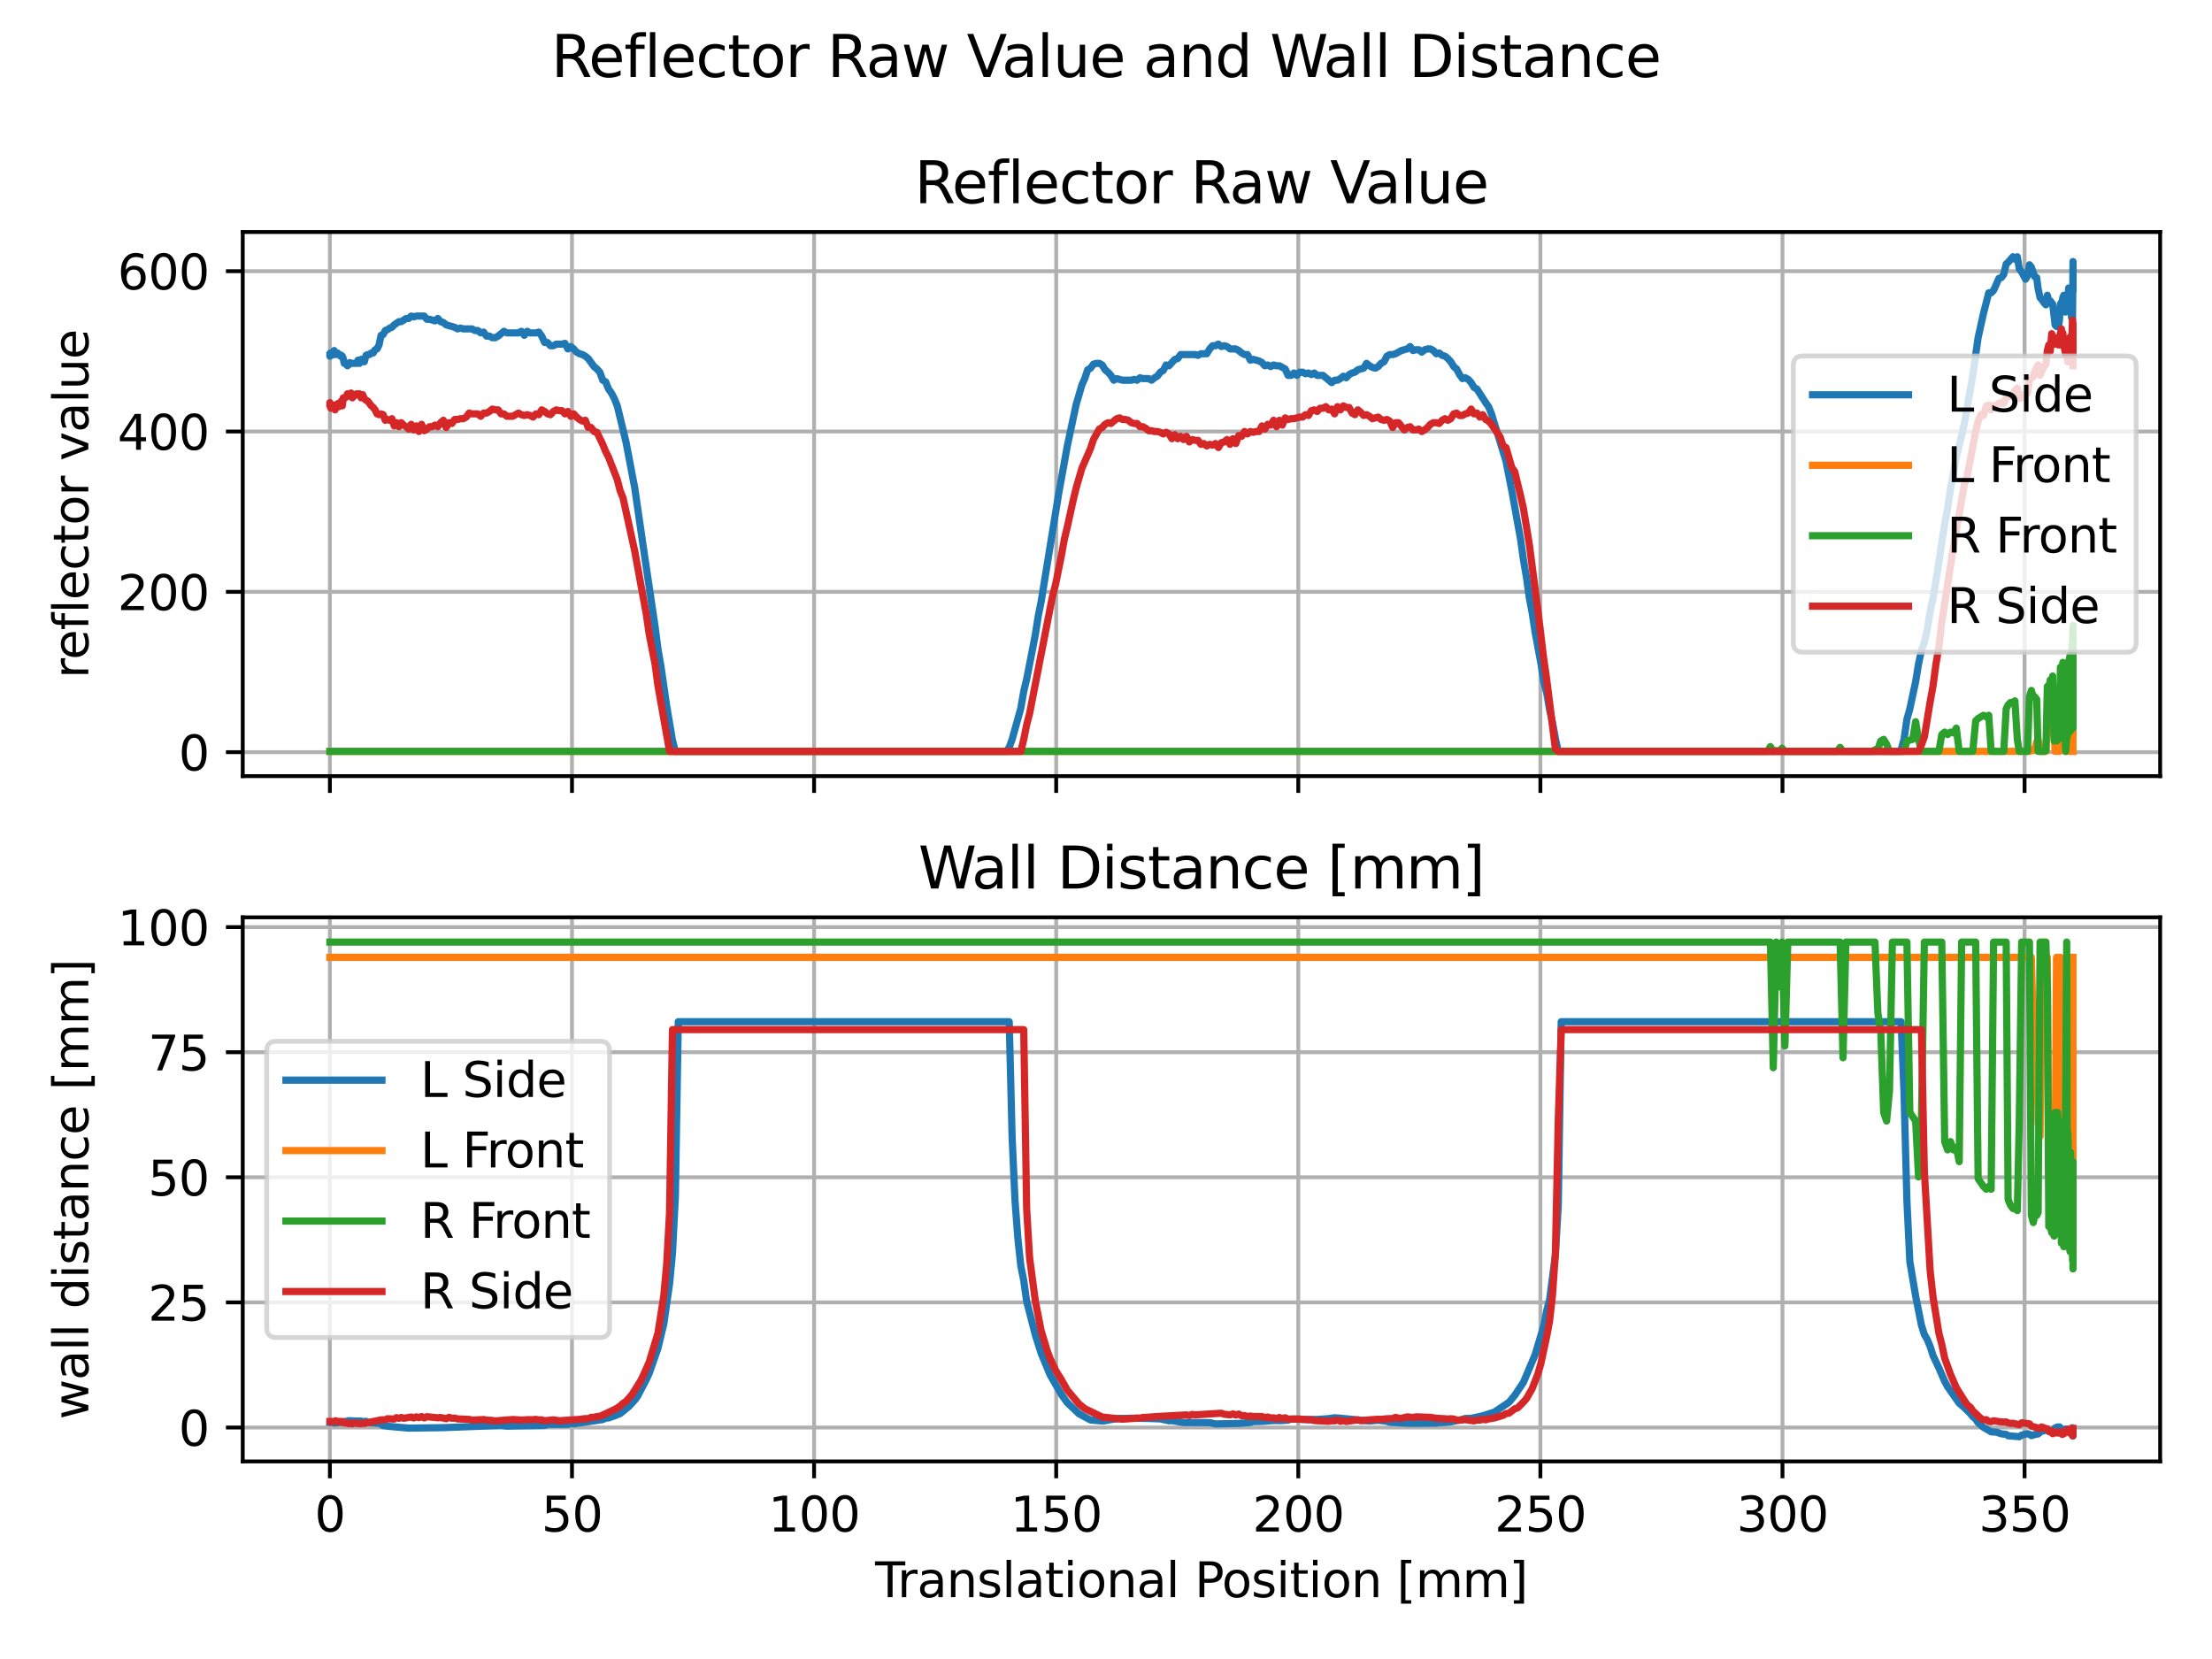 <?xml version="1.0" encoding="utf-8" standalone="no"?>
<!DOCTYPE svg PUBLIC "-//W3C//DTD SVG 1.1//EN"
  "http://www.w3.org/Graphics/SVG/1.1/DTD/svg11.dtd">
<svg xmlns:xlink="http://www.w3.org/1999/xlink" width="460.8pt" height="345.6pt" viewBox="0 0 460.8 345.6" xmlns="http://www.w3.org/2000/svg" version="1.1">
 <defs>
  <style type="text/css">*{stroke-linejoin: round; stroke-linecap: butt}</style>
 </defs>
 <g id="figure_1">
  <g id="patch_1">
   <path d="M 0 345.6 
L 460.8 345.6 
L 460.8 0 
L 0 0 
z
" style="fill: #ffffff"/>
  </g>
  <g id="axes_1">
   <g id="patch_2">
    <path d="M 50.566 161.679 
L 450 161.679 
L 450 48.332 
L 50.566 48.332 
z
" style="fill: #ffffff"/>
   </g>
   <g id="matplotlib.axis_1">
    <g id="xtick_1">
     <g id="line2d_1">
      <path d="M 68.722 161.679 
L 68.722 48.332 
" clip-path="url(#p1ce74d96c9)" style="fill: none; stroke: #b0b0b0; stroke-width: 0.8; stroke-linecap: square"/>
     </g>
     <g id="line2d_2">
      <defs>
       <path id="m7eb86ba860" d="M 0 0 
L 0 3.5 
" style="stroke: #000000; stroke-width: 0.8"/>
      </defs>
      <g>
       <use xlink:href="#m7eb86ba860" x="68.722" y="161.679" style="stroke: #000000; stroke-width: 0.8"/>
      </g>
     </g>
    </g>
    <g id="xtick_2">
     <g id="line2d_3">
      <path d="M 119.155 161.679 
L 119.155 48.332 
" clip-path="url(#p1ce74d96c9)" style="fill: none; stroke: #b0b0b0; stroke-width: 0.8; stroke-linecap: square"/>
     </g>
     <g id="line2d_4">
      <g>
       <use xlink:href="#m7eb86ba860" x="119.155" y="161.679" style="stroke: #000000; stroke-width: 0.8"/>
      </g>
     </g>
    </g>
    <g id="xtick_3">
     <g id="line2d_5">
      <path d="M 169.589 161.679 
L 169.589 48.332 
" clip-path="url(#p1ce74d96c9)" style="fill: none; stroke: #b0b0b0; stroke-width: 0.8; stroke-linecap: square"/>
     </g>
     <g id="line2d_6">
      <g>
       <use xlink:href="#m7eb86ba860" x="169.589" y="161.679" style="stroke: #000000; stroke-width: 0.8"/>
      </g>
     </g>
    </g>
    <g id="xtick_4">
     <g id="line2d_7">
      <path d="M 220.023 161.679 
L 220.023 48.332 
" clip-path="url(#p1ce74d96c9)" style="fill: none; stroke: #b0b0b0; stroke-width: 0.8; stroke-linecap: square"/>
     </g>
     <g id="line2d_8">
      <g>
       <use xlink:href="#m7eb86ba860" x="220.023" y="161.679" style="stroke: #000000; stroke-width: 0.8"/>
      </g>
     </g>
    </g>
    <g id="xtick_5">
     <g id="line2d_9">
      <path d="M 270.456 161.679 
L 270.456 48.332 
" clip-path="url(#p1ce74d96c9)" style="fill: none; stroke: #b0b0b0; stroke-width: 0.8; stroke-linecap: square"/>
     </g>
     <g id="line2d_10">
      <g>
       <use xlink:href="#m7eb86ba860" x="270.456" y="161.679" style="stroke: #000000; stroke-width: 0.8"/>
      </g>
     </g>
    </g>
    <g id="xtick_6">
     <g id="line2d_11">
      <path d="M 320.89 161.679 
L 320.89 48.332 
" clip-path="url(#p1ce74d96c9)" style="fill: none; stroke: #b0b0b0; stroke-width: 0.8; stroke-linecap: square"/>
     </g>
     <g id="line2d_12">
      <g>
       <use xlink:href="#m7eb86ba860" x="320.89" y="161.679" style="stroke: #000000; stroke-width: 0.8"/>
      </g>
     </g>
    </g>
    <g id="xtick_7">
     <g id="line2d_13">
      <path d="M 371.324 161.679 
L 371.324 48.332 
" clip-path="url(#p1ce74d96c9)" style="fill: none; stroke: #b0b0b0; stroke-width: 0.8; stroke-linecap: square"/>
     </g>
     <g id="line2d_14">
      <g>
       <use xlink:href="#m7eb86ba860" x="371.324" y="161.679" style="stroke: #000000; stroke-width: 0.8"/>
      </g>
     </g>
    </g>
    <g id="xtick_8">
     <g id="line2d_15">
      <path d="M 421.757 161.679 
L 421.757 48.332 
" clip-path="url(#p1ce74d96c9)" style="fill: none; stroke: #b0b0b0; stroke-width: 0.8; stroke-linecap: square"/>
     </g>
     <g id="line2d_16">
      <g>
       <use xlink:href="#m7eb86ba860" x="421.757" y="161.679" style="stroke: #000000; stroke-width: 0.8"/>
      </g>
     </g>
    </g>
   </g>
   <g id="matplotlib.axis_2">
    <g id="ytick_1">
     <g id="line2d_17">
      <path d="M 50.566 156.694 
L 450 156.694 
" clip-path="url(#p1ce74d96c9)" style="fill: none; stroke: #b0b0b0; stroke-width: 0.8; stroke-linecap: square"/>
     </g>
     <g id="line2d_18">
      <defs>
       <path id="mc8fa0ca148" d="M 0 0 
L -3.5 0 
" style="stroke: #000000; stroke-width: 0.8"/>
      </defs>
      <g>
       <use xlink:href="#mc8fa0ca148" x="50.566" y="156.694" style="stroke: #000000; stroke-width: 0.8"/>
      </g>
     </g>
     <g id="text_1">
      <!-- 0 -->
      <g transform="translate(37.203 160.493)scale(0.1 -0.1)">
       <defs>
        <path id="DejaVuSans-30" d="M 2034 4250 
Q 1547 4250 1301 3770 
Q 1056 3291 1056 2328 
Q 1056 1369 1301 889 
Q 1547 409 2034 409 
Q 2525 409 2770 889 
Q 3016 1369 3016 2328 
Q 3016 3291 2770 3770 
Q 2525 4250 2034 4250 
z
M 2034 4750 
Q 2819 4750 3233 4129 
Q 3647 3509 3647 2328 
Q 3647 1150 3233 529 
Q 2819 -91 2034 -91 
Q 1250 -91 836 529 
Q 422 1150 422 2328 
Q 422 3509 836 4129 
Q 1250 4750 2034 4750 
z
" transform="scale(0.016)"/>
       </defs>
       <use xlink:href="#DejaVuSans-30"/>
      </g>
     </g>
    </g>
    <g id="ytick_2">
     <g id="line2d_19">
      <path d="M 50.566 123.292 
L 450 123.292 
" clip-path="url(#p1ce74d96c9)" style="fill: none; stroke: #b0b0b0; stroke-width: 0.8; stroke-linecap: square"/>
     </g>
     <g id="line2d_20">
      <g>
       <use xlink:href="#mc8fa0ca148" x="50.566" y="123.292" style="stroke: #000000; stroke-width: 0.8"/>
      </g>
     </g>
     <g id="text_2">
      <!-- 200 -->
      <g transform="translate(24.478 127.092)scale(0.1 -0.1)">
       <defs>
        <path id="DejaVuSans-32" d="M 1228 531 
L 3431 531 
L 3431 0 
L 469 0 
L 469 531 
Q 828 903 1448 1529 
Q 2069 2156 2228 2338 
Q 2531 2678 2651 2914 
Q 2772 3150 2772 3378 
Q 2772 3750 2511 3984 
Q 2250 4219 1831 4219 
Q 1534 4219 1204 4116 
Q 875 4013 500 3803 
L 500 4441 
Q 881 4594 1212 4672 
Q 1544 4750 1819 4750 
Q 2544 4750 2975 4387 
Q 3406 4025 3406 3419 
Q 3406 3131 3298 2873 
Q 3191 2616 2906 2266 
Q 2828 2175 2409 1742 
Q 1991 1309 1228 531 
z
" transform="scale(0.016)"/>
       </defs>
       <use xlink:href="#DejaVuSans-32"/>
       <use xlink:href="#DejaVuSans-30" x="63.623"/>
       <use xlink:href="#DejaVuSans-30" x="127.246"/>
      </g>
     </g>
    </g>
    <g id="ytick_3">
     <g id="line2d_21">
      <path d="M 50.566 89.891 
L 450 89.891 
" clip-path="url(#p1ce74d96c9)" style="fill: none; stroke: #b0b0b0; stroke-width: 0.8; stroke-linecap: square"/>
     </g>
     <g id="line2d_22">
      <g>
       <use xlink:href="#mc8fa0ca148" x="50.566" y="89.891" style="stroke: #000000; stroke-width: 0.8"/>
      </g>
     </g>
     <g id="text_3">
      <!-- 400 -->
      <g transform="translate(24.478 93.691)scale(0.1 -0.1)">
       <defs>
        <path id="DejaVuSans-34" d="M 2419 4116 
L 825 1625 
L 2419 1625 
L 2419 4116 
z
M 2253 4666 
L 3047 4666 
L 3047 1625 
L 3713 1625 
L 3713 1100 
L 3047 1100 
L 3047 0 
L 2419 0 
L 2419 1100 
L 313 1100 
L 313 1709 
L 2253 4666 
z
" transform="scale(0.016)"/>
       </defs>
       <use xlink:href="#DejaVuSans-34"/>
       <use xlink:href="#DejaVuSans-30" x="63.623"/>
       <use xlink:href="#DejaVuSans-30" x="127.246"/>
      </g>
     </g>
    </g>
    <g id="ytick_4">
     <g id="line2d_23">
      <path d="M 50.566 56.49 
L 450 56.49 
" clip-path="url(#p1ce74d96c9)" style="fill: none; stroke: #b0b0b0; stroke-width: 0.8; stroke-linecap: square"/>
     </g>
     <g id="line2d_24">
      <g>
       <use xlink:href="#mc8fa0ca148" x="50.566" y="56.49" style="stroke: #000000; stroke-width: 0.8"/>
      </g>
     </g>
     <g id="text_4">
      <!-- 600 -->
      <g transform="translate(24.478 60.289)scale(0.1 -0.1)">
       <defs>
        <path id="DejaVuSans-36" d="M 2113 2584 
Q 1688 2584 1439 2293 
Q 1191 2003 1191 1497 
Q 1191 994 1439 701 
Q 1688 409 2113 409 
Q 2538 409 2786 701 
Q 3034 994 3034 1497 
Q 3034 2003 2786 2293 
Q 2538 2584 2113 2584 
z
M 3366 4563 
L 3366 3988 
Q 3128 4100 2886 4159 
Q 2644 4219 2406 4219 
Q 1781 4219 1451 3797 
Q 1122 3375 1075 2522 
Q 1259 2794 1537 2939 
Q 1816 3084 2150 3084 
Q 2853 3084 3261 2657 
Q 3669 2231 3669 1497 
Q 3669 778 3244 343 
Q 2819 -91 2113 -91 
Q 1303 -91 875 529 
Q 447 1150 447 2328 
Q 447 3434 972 4092 
Q 1497 4750 2381 4750 
Q 2619 4750 2861 4703 
Q 3103 4656 3366 4563 
z
" transform="scale(0.016)"/>
       </defs>
       <use xlink:href="#DejaVuSans-36"/>
       <use xlink:href="#DejaVuSans-30" x="63.623"/>
       <use xlink:href="#DejaVuSans-30" x="127.246"/>
      </g>
     </g>
    </g>
    <g id="text_5">
     <!-- reflector value -->
     <g transform="translate(18.398 141.322)rotate(-90)scale(0.1 -0.1)">
      <defs>
       <path id="DejaVuSans-72" d="M 2631 2963 
Q 2534 3019 2420 3045 
Q 2306 3072 2169 3072 
Q 1681 3072 1420 2755 
Q 1159 2438 1159 1844 
L 1159 0 
L 581 0 
L 581 3500 
L 1159 3500 
L 1159 2956 
Q 1341 3275 1631 3429 
Q 1922 3584 2338 3584 
Q 2397 3584 2469 3576 
Q 2541 3569 2628 3553 
L 2631 2963 
z
" transform="scale(0.016)"/>
       <path id="DejaVuSans-65" d="M 3597 1894 
L 3597 1613 
L 953 1613 
Q 991 1019 1311 708 
Q 1631 397 2203 397 
Q 2534 397 2845 478 
Q 3156 559 3463 722 
L 3463 178 
Q 3153 47 2828 -22 
Q 2503 -91 2169 -91 
Q 1331 -91 842 396 
Q 353 884 353 1716 
Q 353 2575 817 3079 
Q 1281 3584 2069 3584 
Q 2775 3584 3186 3129 
Q 3597 2675 3597 1894 
z
M 3022 2063 
Q 3016 2534 2758 2815 
Q 2500 3097 2075 3097 
Q 1594 3097 1305 2825 
Q 1016 2553 972 2059 
L 3022 2063 
z
" transform="scale(0.016)"/>
       <path id="DejaVuSans-66" d="M 2375 4863 
L 2375 4384 
L 1825 4384 
Q 1516 4384 1395 4259 
Q 1275 4134 1275 3809 
L 1275 3500 
L 2222 3500 
L 2222 3053 
L 1275 3053 
L 1275 0 
L 697 0 
L 697 3053 
L 147 3053 
L 147 3500 
L 697 3500 
L 697 3744 
Q 697 4328 969 4595 
Q 1241 4863 1831 4863 
L 2375 4863 
z
" transform="scale(0.016)"/>
       <path id="DejaVuSans-6c" d="M 603 4863 
L 1178 4863 
L 1178 0 
L 603 0 
L 603 4863 
z
" transform="scale(0.016)"/>
       <path id="DejaVuSans-63" d="M 3122 3366 
L 3122 2828 
Q 2878 2963 2633 3030 
Q 2388 3097 2138 3097 
Q 1578 3097 1268 2742 
Q 959 2388 959 1747 
Q 959 1106 1268 751 
Q 1578 397 2138 397 
Q 2388 397 2633 464 
Q 2878 531 3122 666 
L 3122 134 
Q 2881 22 2623 -34 
Q 2366 -91 2075 -91 
Q 1284 -91 818 406 
Q 353 903 353 1747 
Q 353 2603 823 3093 
Q 1294 3584 2113 3584 
Q 2378 3584 2631 3529 
Q 2884 3475 3122 3366 
z
" transform="scale(0.016)"/>
       <path id="DejaVuSans-74" d="M 1172 4494 
L 1172 3500 
L 2356 3500 
L 2356 3053 
L 1172 3053 
L 1172 1153 
Q 1172 725 1289 603 
Q 1406 481 1766 481 
L 2356 481 
L 2356 0 
L 1766 0 
Q 1100 0 847 248 
Q 594 497 594 1153 
L 594 3053 
L 172 3053 
L 172 3500 
L 594 3500 
L 594 4494 
L 1172 4494 
z
" transform="scale(0.016)"/>
       <path id="DejaVuSans-6f" d="M 1959 3097 
Q 1497 3097 1228 2736 
Q 959 2375 959 1747 
Q 959 1119 1226 758 
Q 1494 397 1959 397 
Q 2419 397 2687 759 
Q 2956 1122 2956 1747 
Q 2956 2369 2687 2733 
Q 2419 3097 1959 3097 
z
M 1959 3584 
Q 2709 3584 3137 3096 
Q 3566 2609 3566 1747 
Q 3566 888 3137 398 
Q 2709 -91 1959 -91 
Q 1206 -91 779 398 
Q 353 888 353 1747 
Q 353 2609 779 3096 
Q 1206 3584 1959 3584 
z
" transform="scale(0.016)"/>
       <path id="DejaVuSans-20" transform="scale(0.016)"/>
       <path id="DejaVuSans-76" d="M 191 3500 
L 800 3500 
L 1894 563 
L 2988 3500 
L 3597 3500 
L 2284 0 
L 1503 0 
L 191 3500 
z
" transform="scale(0.016)"/>
       <path id="DejaVuSans-61" d="M 2194 1759 
Q 1497 1759 1228 1600 
Q 959 1441 959 1056 
Q 959 750 1161 570 
Q 1363 391 1709 391 
Q 2188 391 2477 730 
Q 2766 1069 2766 1631 
L 2766 1759 
L 2194 1759 
z
M 3341 1997 
L 3341 0 
L 2766 0 
L 2766 531 
Q 2569 213 2275 61 
Q 1981 -91 1556 -91 
Q 1019 -91 701 211 
Q 384 513 384 1019 
Q 384 1609 779 1909 
Q 1175 2209 1959 2209 
L 2766 2209 
L 2766 2266 
Q 2766 2663 2505 2880 
Q 2244 3097 1772 3097 
Q 1472 3097 1187 3025 
Q 903 2953 641 2809 
L 641 3341 
Q 956 3463 1253 3523 
Q 1550 3584 1831 3584 
Q 2591 3584 2966 3190 
Q 3341 2797 3341 1997 
z
" transform="scale(0.016)"/>
       <path id="DejaVuSans-75" d="M 544 1381 
L 544 3500 
L 1119 3500 
L 1119 1403 
Q 1119 906 1312 657 
Q 1506 409 1894 409 
Q 2359 409 2629 706 
Q 2900 1003 2900 1516 
L 2900 3500 
L 3475 3500 
L 3475 0 
L 2900 0 
L 2900 538 
Q 2691 219 2414 64 
Q 2138 -91 1772 -91 
Q 1169 -91 856 284 
Q 544 659 544 1381 
z
M 1991 3584 
L 1991 3584 
z
" transform="scale(0.016)"/>
      </defs>
      <use xlink:href="#DejaVuSans-72"/>
      <use xlink:href="#DejaVuSans-65" x="38.863"/>
      <use xlink:href="#DejaVuSans-66" x="100.387"/>
      <use xlink:href="#DejaVuSans-6c" x="135.592"/>
      <use xlink:href="#DejaVuSans-65" x="163.375"/>
      <use xlink:href="#DejaVuSans-63" x="224.898"/>
      <use xlink:href="#DejaVuSans-74" x="279.879"/>
      <use xlink:href="#DejaVuSans-6f" x="319.088"/>
      <use xlink:href="#DejaVuSans-72" x="380.27"/>
      <use xlink:href="#DejaVuSans-20" x="421.383"/>
      <use xlink:href="#DejaVuSans-76" x="453.17"/>
      <use xlink:href="#DejaVuSans-61" x="512.35"/>
      <use xlink:href="#DejaVuSans-6c" x="573.629"/>
      <use xlink:href="#DejaVuSans-75" x="601.412"/>
      <use xlink:href="#DejaVuSans-65" x="664.791"/>
     </g>
    </g>
   </g>
   <g id="line2d_25">
    <path d="M 68.722 74.026 
L 68.722 74.193 
L 68.832 73.525 
L 68.92 73.859 
L 68.957 73.692 
L 68.999 73.859 
L 69.045 73.859 
L 69.095 74.026 
L 69.151 73.859 
L 69.28 73.859 
L 69.352 73.358 
L 69.431 73.692 
L 69.516 73.525 
L 69.607 73.024 
L 69.706 73.692 
L 69.811 73.525 
L 69.924 73.859 
L 70.044 73.525 
L 70.171 73.692 
L 70.307 73.525 
L 70.452 73.859 
L 70.765 73.859 
L 70.936 74.193 
L 71.115 74.026 
L 71.303 74.193 
L 71.501 74.694 
L 71.707 75.696 
L 71.923 75.696 
L 72.381 76.197 
L 72.624 76.03 
L 72.876 75.529 
L 73.137 75.696 
L 74.271 75.696 
L 74.578 75.028 
L 74.894 75.696 
L 75.219 74.861 
L 75.551 74.861 
L 75.894 75.362 
L 76.246 74.026 
L 76.608 73.859 
L 76.977 73.859 
L 77.356 73.525 
L 77.744 73.525 
L 78.142 72.857 
L 78.547 72.69 
L 78.96 71.855 
L 79.383 69.851 
L 79.817 69.684 
L 80.261 68.849 
L 80.715 68.682 
L 81.179 68.348 
L 81.643 68.181 
L 82.117 67.68 
L 83.095 67.011 
L 83.59 67.011 
L 84.608 66.343 
L 85.133 66.343 
L 85.657 65.842 
L 86.182 66.009 
L 86.727 65.842 
L 88.371 65.842 
L 88.925 66.51 
L 89.49 66.51 
L 90.63 66.844 
L 91.205 66.343 
L 91.78 67.011 
L 92.365 67.178 
L 92.95 67.68 
L 94.725 68.181 
L 95.32 68.515 
L 95.916 68.348 
L 96.521 68.515 
L 98.326 68.515 
L 98.931 68.849 
L 99.537 68.849 
L 100.142 69.35 
L 100.747 69.183 
L 101.352 70.018 
L 101.957 70.018 
L 102.563 70.352 
L 103.168 70.352 
L 103.773 70.018 
L 104.984 69.016 
L 105.589 69.35 
L 108.01 69.35 
L 108.615 69.016 
L 109.22 69.851 
L 109.825 69.016 
L 110.43 69.35 
L 111.641 69.35 
L 112.246 69.183 
L 112.851 70.018 
L 113.456 71.354 
L 114.062 71.354 
L 114.667 72.022 
L 115.272 72.022 
L 115.877 71.688 
L 117.088 71.688 
L 117.693 71.521 
L 118.298 72.69 
L 118.903 72.189 
L 119.508 72.69 
L 120.114 73.358 
L 120.719 73.692 
L 121.324 73.859 
L 121.929 74.193 
L 122.534 74.694 
L 123.745 76.364 
L 124.35 76.865 
L 124.955 77.533 
L 125.56 79.203 
L 126.166 79.537 
L 126.771 81.04 
L 127.376 81.875 
L 127.981 83.044 
L 128.586 84.547 
L 130.402 92.062 
L 132.218 101.582 
L 134.033 114.107 
L 136.454 130.474 
L 137.059 135.15 
L 137.665 138.657 
L 138.875 147.007 
L 140.085 154.189 
L 140.691 156.527 
L 209.633 156.527 
L 210.239 155.692 
L 210.844 154.022 
L 212.659 147.508 
L 213.265 144.001 
L 213.87 141.496 
L 215.08 135.317 
L 215.685 132.144 
L 216.291 128.303 
L 216.896 125.297 
L 220.527 102.918 
L 222.343 92.897 
L 224.158 84.38 
L 225.369 80.205 
L 225.974 78.869 
L 226.579 77.032 
L 227.184 76.698 
L 227.789 75.863 
L 228.395 75.696 
L 229 75.696 
L 229.605 76.03 
L 230.21 77.032 
L 230.815 77.533 
L 231.421 78.201 
L 232.026 79.203 
L 232.631 78.869 
L 233.841 79.203 
L 235.657 79.203 
L 236.262 79.036 
L 236.867 79.203 
L 237.473 78.702 
L 238.078 78.869 
L 239.288 78.869 
L 239.893 79.203 
L 240.499 78.702 
L 241.104 78.368 
L 241.709 77.533 
L 242.314 77.199 
L 242.92 76.03 
L 243.525 76.197 
L 244.735 74.861 
L 245.34 74.694 
L 245.946 73.859 
L 248.972 73.859 
L 249.577 74.026 
L 250.182 73.692 
L 251.392 73.692 
L 251.998 72.69 
L 252.603 72.022 
L 253.208 72.022 
L 253.813 71.688 
L 254.418 72.189 
L 255.024 72.022 
L 255.629 72.189 
L 256.234 72.69 
L 257.444 72.69 
L 258.05 73.024 
L 258.655 73.525 
L 259.26 73.859 
L 259.865 73.859 
L 260.47 75.028 
L 261.076 74.861 
L 262.286 75.195 
L 262.891 75.529 
L 263.496 76.197 
L 264.102 76.03 
L 264.707 76.364 
L 265.312 76.03 
L 265.917 76.197 
L 266.522 76.197 
L 267.733 76.865 
L 268.338 78.201 
L 268.943 78.201 
L 269.548 77.7 
L 270.154 78.201 
L 270.759 77.533 
L 271.364 77.533 
L 271.969 77.867 
L 272.574 77.7 
L 273.18 78.034 
L 273.785 77.7 
L 274.39 78.201 
L 275.6 78.201 
L 277.416 79.704 
L 278.021 79.203 
L 278.627 79.203 
L 279.232 78.869 
L 279.837 78.368 
L 280.442 78.702 
L 281.047 78.034 
L 281.653 77.7 
L 282.258 77.533 
L 282.863 77.032 
L 284.073 76.698 
L 284.679 75.696 
L 285.284 76.197 
L 285.889 76.531 
L 286.494 76.698 
L 287.099 76.364 
L 287.705 75.696 
L 288.31 75.362 
L 288.915 74.193 
L 289.52 73.859 
L 290.125 73.859 
L 290.731 73.692 
L 291.941 73.024 
L 293.151 72.69 
L 293.757 72.189 
L 294.362 73.024 
L 294.967 72.857 
L 295.572 72.857 
L 296.177 73.358 
L 296.783 72.857 
L 297.388 72.69 
L 297.993 72.69 
L 298.598 73.024 
L 299.203 73.692 
L 299.809 73.525 
L 300.414 74.026 
L 301.019 74.193 
L 301.624 74.694 
L 302.229 75.362 
L 302.835 76.364 
L 303.44 76.865 
L 304.045 78.034 
L 304.65 78.869 
L 305.255 78.702 
L 305.861 79.036 
L 306.466 79.704 
L 307.071 80.706 
L 307.676 81.04 
L 309.492 83.879 
L 310.097 84.714 
L 310.702 86.217 
L 313.728 96.07 
L 314.939 102.25 
L 316.754 112.27 
L 317.36 116.612 
L 317.965 120.119 
L 318.57 124.461 
L 319.175 127.635 
L 319.78 131.643 
L 320.991 138.156 
L 321.596 141.997 
L 322.201 144.335 
L 322.806 147.842 
L 323.412 150.514 
L 324.017 153.855 
L 324.622 156.527 
L 395.431 156.527 
L 396.036 156.193 
L 396.641 154.022 
L 397.246 149.846 
L 397.852 147.675 
L 399.062 141.997 
L 399.667 138.323 
L 400.272 135.484 
L 400.878 133.814 
L 401.483 131.142 
L 402.088 127.301 
L 402.693 124.629 
L 403.904 117.113 
L 405.114 109.097 
L 405.719 105.924 
L 406.324 101.749 
L 407.535 95.235 
L 408.644 90.726 
L 409.25 88.054 
L 410.964 78.201 
L 412.074 70.352 
L 413.183 65.341 
L 414.293 60.999 
L 414.797 60.999 
L 415.302 60.498 
L 416.411 57.993 
L 416.916 57.826 
L 417.42 57.158 
L 417.924 54.987 
L 418.328 54.653 
L 419.336 53.484 
L 419.74 53.985 
L 420.244 53.484 
L 420.648 55.989 
L 421.152 56.657 
L 421.959 58.16 
L 422.362 57.492 
L 422.766 55.154 
L 423.169 55.655 
L 423.875 57.659 
L 424.279 57.826 
L 424.581 60.164 
L 424.985 62.001 
L 425.288 62.335 
L 425.893 63.17 
L 426.195 63.504 
L 426.498 61.5 
L 426.801 62.669 
L 427.103 62.669 
L 427.607 63.337 
L 428.112 67.68 
L 428.414 68.014 
L 428.616 67.512 
L 428.818 68.014 
L 429.02 66.677 
L 429.221 63.337 
L 429.625 62.669 
L 429.726 62.001 
L 429.927 61.5 
L 430.23 65.007 
L 430.331 63.671 
L 430.734 62.836 
L 430.936 59.997 
L 431.239 60.498 
L 431.34 64.673 
L 431.44 65.007 
L 431.541 66.176 
L 431.743 63.17 
L 431.743 63.17 
L 431.743 66.844 
L 431.844 54.486 
L 431.844 60.164 
" clip-path="url(#p1ce74d96c9)" style="fill: none; stroke: #1f77b4; stroke-width: 1.5; stroke-linecap: square"/>
   </g>
   <g id="line2d_26">
    <path d="M 68.722 156.527 
L 422.766 156.527 
L 423.169 156.193 
L 423.573 156.36 
L 423.875 156.193 
L 424.279 154.523 
L 424.581 154.022 
L 424.985 156.527 
L 426.195 156.527 
L 426.498 151.683 
L 426.801 151.349 
L 427.103 151.85 
L 427.406 151.516 
L 427.607 152.184 
L 427.91 152.351 
L 428.112 156.527 
L 429.02 156.527 
L 429.221 150.18 
L 429.423 150.514 
L 429.625 150.514 
L 429.726 149.512 
L 429.927 149.178 
L 430.23 156.527 
L 430.734 156.527 
L 430.936 148.677 
L 431.239 148.677 
L 431.239 148.677 
L 431.44 156.527 
L 431.44 156.527 
L 431.541 156.527 
L 431.541 156.527 
L 431.743 145.838 
L 431.743 156.527 
L 431.844 143.166 
L 431.844 156.527 
" clip-path="url(#p1ce74d96c9)" style="fill: none; stroke: #ff7f0e; stroke-width: 1.5; stroke-linecap: square"/>
   </g>
   <g id="line2d_27">
    <path d="M 68.722 156.527 
L 368.197 156.527 
L 368.802 155.525 
L 369.407 156.527 
L 370.012 156.36 
L 370.617 156.527 
L 371.223 155.859 
L 371.828 156.527 
L 382.722 156.527 
L 383.327 155.692 
L 383.932 156.527 
L 389.984 156.527 
L 390.589 156.193 
L 391.194 156.026 
L 391.8 154.356 
L 392.405 154.022 
L 393.01 155.024 
L 393.615 156.527 
L 396.641 156.527 
L 397.246 154.356 
L 398.457 154.022 
L 399.062 150.347 
L 399.667 154.022 
L 400.272 156.527 
L 403.904 156.527 
L 404.509 153.019 
L 405.114 152.518 
L 405.719 153.019 
L 406.324 152.518 
L 406.93 152.685 
L 407.535 151.683 
L 408.14 156.527 
L 410.964 156.527 
L 411.57 150.18 
L 412.074 149.679 
L 413.183 149.011 
L 413.789 149.345 
L 414.293 149.011 
L 414.797 156.527 
L 417.42 156.527 
L 417.924 147.675 
L 418.328 146.84 
L 418.832 146.339 
L 419.336 146.339 
L 419.74 146.005 
L 420.244 154.022 
L 420.648 156.527 
L 422.362 156.527 
L 422.766 145.17 
L 423.169 143.834 
L 423.573 145.17 
L 423.875 145.17 
L 424.279 145.671 
L 424.581 156.527 
L 425.893 156.527 
L 426.195 156.36 
L 426.498 142.999 
L 426.801 143.166 
L 427.103 141.663 
L 427.406 141.663 
L 427.607 140.828 
L 427.91 154.356 
L 428.112 154.022 
L 428.414 154.356 
L 428.616 153.688 
L 428.818 154.022 
L 429.02 153.855 
L 429.221 138.991 
L 429.423 139.826 
L 429.625 138.991 
L 429.726 137.989 
L 429.927 138.49 
L 430.23 153.688 
L 430.331 156.527 
L 430.533 153.187 
L 430.633 153.521 
L 430.734 153.019 
L 430.936 137.989 
L 431.138 136.987 
L 431.239 136.486 
L 431.239 152.351 
L 431.34 149.679 
L 431.44 151.85 
L 431.541 151.683 
L 431.642 134.315 
L 431.743 134.649 
L 431.844 130.307 
L 431.844 151.683 
L 431.844 149.679 
" clip-path="url(#p1ce74d96c9)" style="fill: none; stroke: #2ca02c; stroke-width: 1.5; stroke-linecap: square"/>
   </g>
   <g id="line2d_28">
    <path d="M 68.722 84.046 
L 68.722 84.046 
L 68.724 83.879 
L 68.832 84.881 
L 68.858 84.38 
L 68.92 84.547 
L 68.957 85.048 
L 68.999 84.547 
L 69.28 84.547 
L 69.352 84.38 
L 69.607 84.881 
L 69.706 84.547 
L 69.811 85.382 
L 69.924 84.38 
L 70.044 84.881 
L 70.171 84.213 
L 70.307 84.547 
L 70.452 84.046 
L 70.604 84.714 
L 70.765 84.213 
L 70.936 84.547 
L 71.115 83.545 
L 71.303 84.547 
L 71.501 82.877 
L 71.707 83.044 
L 71.923 82.71 
L 72.147 82.71 
L 72.381 82.042 
L 72.624 82.376 
L 73.137 81.875 
L 73.407 82.877 
L 73.686 82.543 
L 73.975 82.376 
L 74.271 82.042 
L 74.894 82.042 
L 75.219 82.877 
L 75.551 82.209 
L 75.894 83.044 
L 76.246 83.378 
L 76.608 83.545 
L 77.356 84.547 
L 77.744 84.881 
L 78.142 85.382 
L 78.547 86.217 
L 78.96 86.384 
L 79.383 86.217 
L 79.817 86.384 
L 80.261 87.553 
L 80.715 87.386 
L 81.179 87.553 
L 81.643 87.219 
L 82.117 88.722 
L 82.601 88.054 
L 83.095 88.889 
L 83.59 88.054 
L 84.094 88.555 
L 84.608 88.889 
L 85.133 89.39 
L 85.657 88.388 
L 86.182 89.557 
L 86.727 88.722 
L 87.271 89.891 
L 87.816 88.388 
L 88.371 89.724 
L 88.925 89.39 
L 89.49 88.889 
L 90.055 88.889 
L 90.63 88.555 
L 91.205 88.889 
L 91.78 88.054 
L 92.365 87.553 
L 92.95 89.056 
L 93.545 88.054 
L 94.13 88.221 
L 94.725 87.386 
L 95.32 87.386 
L 95.916 87.219 
L 96.521 87.219 
L 97.126 86.885 
L 97.721 86.05 
L 98.326 86.217 
L 99.537 86.217 
L 100.142 86.718 
L 100.747 86.05 
L 101.352 86.05 
L 101.957 85.716 
L 102.563 85.215 
L 103.168 85.382 
L 103.773 85.382 
L 104.378 86.217 
L 104.984 86.217 
L 105.589 86.718 
L 106.799 86.718 
L 108.01 86.05 
L 108.615 86.384 
L 109.22 86.551 
L 109.825 86.384 
L 110.43 86.551 
L 111.036 86.885 
L 111.641 86.217 
L 112.246 86.384 
L 112.851 85.382 
L 113.456 85.716 
L 114.062 86.217 
L 114.667 86.384 
L 115.272 85.716 
L 115.877 85.382 
L 116.482 85.549 
L 117.088 85.549 
L 117.693 86.217 
L 118.298 85.716 
L 118.903 86.718 
L 119.508 86.217 
L 120.114 86.885 
L 120.719 87.386 
L 121.324 87.72 
L 121.929 87.553 
L 122.534 89.056 
L 123.14 89.056 
L 123.745 89.891 
L 124.35 90.058 
L 125.56 92.563 
L 126.166 94.066 
L 126.771 95.235 
L 128.586 99.912 
L 129.192 102.25 
L 129.797 103.753 
L 132.218 114.775 
L 134.638 127.969 
L 135.244 132.144 
L 136.454 138.323 
L 137.059 142.832 
L 139.48 156.527 
L 212.659 156.527 
L 213.265 154.022 
L 213.87 151.015 
L 214.475 148.677 
L 218.711 126.967 
L 219.317 123.96 
L 219.922 121.622 
L 221.132 115.61 
L 221.737 112.27 
L 222.343 109.765 
L 223.553 104.254 
L 224.158 101.749 
L 225.369 97.574 
L 227.184 93.398 
L 227.789 91.561 
L 229 89.39 
L 229.605 89.056 
L 230.21 88.388 
L 230.815 88.054 
L 231.421 88.221 
L 232.631 87.219 
L 233.236 87.052 
L 233.841 87.386 
L 234.447 87.386 
L 235.052 87.553 
L 235.657 88.054 
L 236.262 88.221 
L 236.867 88.221 
L 237.473 88.889 
L 238.078 88.889 
L 238.683 89.223 
L 239.288 89.724 
L 239.893 89.724 
L 240.499 89.891 
L 241.104 89.891 
L 241.709 90.058 
L 242.314 90.392 
L 242.92 90.058 
L 243.525 90.392 
L 244.13 91.394 
L 244.735 90.559 
L 245.34 91.394 
L 245.946 90.893 
L 246.551 91.561 
L 247.156 90.893 
L 247.761 92.062 
L 248.366 91.561 
L 248.972 91.728 
L 249.577 91.728 
L 250.182 92.563 
L 250.787 92.396 
L 251.392 92.897 
L 251.998 92.563 
L 252.603 92.73 
L 253.208 92.396 
L 253.813 93.231 
L 254.418 92.229 
L 255.024 92.062 
L 255.629 91.561 
L 256.234 92.563 
L 256.839 91.394 
L 257.444 92.396 
L 258.05 90.726 
L 258.655 90.893 
L 259.26 89.891 
L 259.865 90.392 
L 260.47 89.891 
L 261.076 90.058 
L 261.681 89.891 
L 262.286 89.891 
L 262.891 88.722 
L 263.496 89.39 
L 264.102 88.388 
L 264.707 88.555 
L 265.312 87.553 
L 265.917 88.889 
L 266.522 87.553 
L 267.128 88.555 
L 267.733 87.052 
L 268.338 87.386 
L 268.943 87.219 
L 269.548 87.219 
L 270.759 86.885 
L 271.364 86.885 
L 271.969 86.384 
L 272.574 86.551 
L 273.18 85.549 
L 273.785 85.382 
L 274.39 85.716 
L 274.995 85.048 
L 275.6 85.048 
L 276.206 84.714 
L 276.811 85.382 
L 277.416 85.215 
L 278.021 86.217 
L 278.627 84.714 
L 279.232 85.382 
L 279.837 84.547 
L 280.442 84.881 
L 281.047 84.881 
L 281.653 86.05 
L 282.258 86.384 
L 282.863 85.382 
L 283.468 85.883 
L 284.073 86.551 
L 284.679 86.384 
L 285.284 86.718 
L 285.889 87.219 
L 287.099 86.885 
L 287.705 87.386 
L 288.31 87.553 
L 288.915 87.386 
L 289.52 87.72 
L 290.125 89.056 
L 290.731 88.054 
L 291.336 88.054 
L 292.546 89.557 
L 293.151 89.056 
L 293.757 88.889 
L 294.362 89.557 
L 294.967 89.557 
L 295.572 89.39 
L 296.177 89.891 
L 296.783 89.557 
L 297.388 89.056 
L 297.993 88.388 
L 298.598 88.054 
L 299.203 88.054 
L 299.809 88.221 
L 300.414 87.553 
L 301.019 87.219 
L 301.624 87.553 
L 302.229 87.219 
L 302.835 86.217 
L 303.44 86.05 
L 304.045 86.551 
L 304.65 86.551 
L 305.255 86.217 
L 305.861 86.05 
L 306.466 85.215 
L 307.071 86.217 
L 307.676 86.05 
L 308.281 86.885 
L 308.887 86.384 
L 309.492 87.386 
L 310.097 87.72 
L 310.702 88.388 
L 312.518 91.06 
L 313.123 92.897 
L 313.728 93.231 
L 314.939 97.407 
L 315.544 98.242 
L 316.754 103.252 
L 317.36 105.924 
L 318.57 113.272 
L 320.386 127.301 
L 321.596 137.321 
L 322.201 141.496 
L 324.017 156.026 
L 324.622 156.527 
L 399.667 156.527 
L 400.272 155.191 
L 400.878 153.521 
L 402.088 146.172 
L 402.693 142.832 
L 403.298 138.323 
L 403.904 134.816 
L 404.509 129.639 
L 406.93 113.94 
L 409.25 100.747 
L 409.855 98.91 
L 411.57 89.891 
L 412.074 87.72 
L 412.679 86.384 
L 413.183 86.551 
L 413.789 84.547 
L 414.293 84.38 
L 414.797 85.382 
L 415.302 84.547 
L 415.907 84.38 
L 416.411 84.046 
L 416.916 83.879 
L 417.42 84.046 
L 417.924 82.877 
L 418.328 82.376 
L 418.832 82.543 
L 419.336 82.042 
L 419.74 81.374 
L 420.244 80.873 
L 420.648 83.044 
L 421.152 82.877 
L 421.555 82.209 
L 421.959 82.376 
L 422.362 81.875 
L 422.766 79.203 
L 423.573 78.368 
L 423.875 77.366 
L 424.581 76.03 
L 424.985 78.201 
L 425.59 76.698 
L 426.195 75.863 
L 426.498 73.024 
L 426.801 71.855 
L 427.103 73.191 
L 427.406 69.517 
L 427.607 70.352 
L 427.91 70.352 
L 428.112 71.688 
L 428.414 70.352 
L 428.818 71.855 
L 429.02 71.855 
L 429.221 69.35 
L 429.423 68.515 
L 429.625 71.354 
L 429.726 69.35 
L 429.927 72.022 
L 430.331 73.859 
L 430.633 73.859 
L 430.734 75.362 
L 430.835 71.354 
L 430.936 72.356 
L 431.037 71.354 
L 431.138 72.69 
L 431.239 70.185 
L 431.239 72.356 
L 431.34 73.358 
L 431.44 72.857 
L 431.541 72.022 
L 431.743 66.677 
L 431.743 68.515 
L 431.844 76.197 
L 431.844 67.345 
L 431.844 76.197 
" clip-path="url(#p1ce74d96c9)" style="fill: none; stroke: #d62728; stroke-width: 1.5; stroke-linecap: square"/>
   </g>
   <g id="patch_3">
    <path d="M 50.566 161.679 
L 50.566 48.332 
" style="fill: none; stroke: #000000; stroke-width: 0.8; stroke-linejoin: miter; stroke-linecap: square"/>
   </g>
   <g id="patch_4">
    <path d="M 450 161.679 
L 450 48.332 
" style="fill: none; stroke: #000000; stroke-width: 0.8; stroke-linejoin: miter; stroke-linecap: square"/>
   </g>
   <g id="patch_5">
    <path d="M 50.566 161.679 
L 450 161.679 
" style="fill: none; stroke: #000000; stroke-width: 0.8; stroke-linejoin: miter; stroke-linecap: square"/>
   </g>
   <g id="patch_6">
    <path d="M 50.566 48.332 
L 450 48.332 
" style="fill: none; stroke: #000000; stroke-width: 0.8; stroke-linejoin: miter; stroke-linecap: square"/>
   </g>
   <g id="text_6">
    <!-- Reflector Raw Value -->
    <g transform="translate(190.523 42.332)scale(0.12 -0.12)">
     <defs>
      <path id="DejaVuSans-52" d="M 2841 2188 
Q 3044 2119 3236 1894 
Q 3428 1669 3622 1275 
L 4263 0 
L 3584 0 
L 2988 1197 
Q 2756 1666 2539 1819 
Q 2322 1972 1947 1972 
L 1259 1972 
L 1259 0 
L 628 0 
L 628 4666 
L 2053 4666 
Q 2853 4666 3247 4331 
Q 3641 3997 3641 3322 
Q 3641 2881 3436 2590 
Q 3231 2300 2841 2188 
z
M 1259 4147 
L 1259 2491 
L 2053 2491 
Q 2509 2491 2742 2702 
Q 2975 2913 2975 3322 
Q 2975 3731 2742 3939 
Q 2509 4147 2053 4147 
L 1259 4147 
z
" transform="scale(0.016)"/>
      <path id="DejaVuSans-77" d="M 269 3500 
L 844 3500 
L 1563 769 
L 2278 3500 
L 2956 3500 
L 3675 769 
L 4391 3500 
L 4966 3500 
L 4050 0 
L 3372 0 
L 2619 2869 
L 1863 0 
L 1184 0 
L 269 3500 
z
" transform="scale(0.016)"/>
      <path id="DejaVuSans-56" d="M 1831 0 
L 50 4666 
L 709 4666 
L 2188 738 
L 3669 4666 
L 4325 4666 
L 2547 0 
L 1831 0 
z
" transform="scale(0.016)"/>
     </defs>
     <use xlink:href="#DejaVuSans-52"/>
     <use xlink:href="#DejaVuSans-65" x="64.982"/>
     <use xlink:href="#DejaVuSans-66" x="126.506"/>
     <use xlink:href="#DejaVuSans-6c" x="161.711"/>
     <use xlink:href="#DejaVuSans-65" x="189.494"/>
     <use xlink:href="#DejaVuSans-63" x="251.018"/>
     <use xlink:href="#DejaVuSans-74" x="305.998"/>
     <use xlink:href="#DejaVuSans-6f" x="345.207"/>
     <use xlink:href="#DejaVuSans-72" x="406.389"/>
     <use xlink:href="#DejaVuSans-20" x="447.502"/>
     <use xlink:href="#DejaVuSans-52" x="479.289"/>
     <use xlink:href="#DejaVuSans-61" x="546.521"/>
     <use xlink:href="#DejaVuSans-77" x="607.801"/>
     <use xlink:href="#DejaVuSans-20" x="689.588"/>
     <use xlink:href="#DejaVuSans-56" x="721.375"/>
     <use xlink:href="#DejaVuSans-61" x="782.033"/>
     <use xlink:href="#DejaVuSans-6c" x="843.312"/>
     <use xlink:href="#DejaVuSans-75" x="871.096"/>
     <use xlink:href="#DejaVuSans-65" x="934.475"/>
    </g>
   </g>
   <g id="legend_1">
    <g id="patch_7">
     <path d="M 375.584 135.862 
L 443 135.862 
Q 445 135.862 445 133.862 
L 445 76.149 
Q 445 74.149 443 74.149 
L 375.584 74.149 
Q 373.584 74.149 373.584 76.149 
L 373.584 133.862 
Q 373.584 135.862 375.584 135.862 
z
" style="fill: #ffffff; opacity: 0.8; stroke: #cccccc; stroke-linejoin: miter"/>
    </g>
    <g id="line2d_29">
     <path d="M 377.584 82.248 
L 387.584 82.248 
L 397.584 82.248 
" style="fill: none; stroke: #1f77b4; stroke-width: 1.5; stroke-linecap: square"/>
    </g>
    <g id="text_7">
     <!-- L Side -->
     <g transform="translate(405.584 85.748)scale(0.1 -0.1)">
      <defs>
       <path id="DejaVuSans-4c" d="M 628 4666 
L 1259 4666 
L 1259 531 
L 3531 531 
L 3531 0 
L 628 0 
L 628 4666 
z
" transform="scale(0.016)"/>
       <path id="DejaVuSans-53" d="M 3425 4513 
L 3425 3897 
Q 3066 4069 2747 4153 
Q 2428 4238 2131 4238 
Q 1616 4238 1336 4038 
Q 1056 3838 1056 3469 
Q 1056 3159 1242 3001 
Q 1428 2844 1947 2747 
L 2328 2669 
Q 3034 2534 3370 2195 
Q 3706 1856 3706 1288 
Q 3706 609 3251 259 
Q 2797 -91 1919 -91 
Q 1588 -91 1214 -16 
Q 841 59 441 206 
L 441 856 
Q 825 641 1194 531 
Q 1563 422 1919 422 
Q 2459 422 2753 634 
Q 3047 847 3047 1241 
Q 3047 1584 2836 1778 
Q 2625 1972 2144 2069 
L 1759 2144 
Q 1053 2284 737 2584 
Q 422 2884 422 3419 
Q 422 4038 858 4394 
Q 1294 4750 2059 4750 
Q 2388 4750 2728 4690 
Q 3069 4631 3425 4513 
z
" transform="scale(0.016)"/>
       <path id="DejaVuSans-69" d="M 603 3500 
L 1178 3500 
L 1178 0 
L 603 0 
L 603 3500 
z
M 603 4863 
L 1178 4863 
L 1178 4134 
L 603 4134 
L 603 4863 
z
" transform="scale(0.016)"/>
       <path id="DejaVuSans-64" d="M 2906 2969 
L 2906 4863 
L 3481 4863 
L 3481 0 
L 2906 0 
L 2906 525 
Q 2725 213 2448 61 
Q 2172 -91 1784 -91 
Q 1150 -91 751 415 
Q 353 922 353 1747 
Q 353 2572 751 3078 
Q 1150 3584 1784 3584 
Q 2172 3584 2448 3432 
Q 2725 3281 2906 2969 
z
M 947 1747 
Q 947 1113 1208 752 
Q 1469 391 1925 391 
Q 2381 391 2643 752 
Q 2906 1113 2906 1747 
Q 2906 2381 2643 2742 
Q 2381 3103 1925 3103 
Q 1469 3103 1208 2742 
Q 947 2381 947 1747 
z
" transform="scale(0.016)"/>
      </defs>
      <use xlink:href="#DejaVuSans-4c"/>
      <use xlink:href="#DejaVuSans-20" x="55.713"/>
      <use xlink:href="#DejaVuSans-53" x="87.5"/>
      <use xlink:href="#DejaVuSans-69" x="150.977"/>
      <use xlink:href="#DejaVuSans-64" x="178.76"/>
      <use xlink:href="#DejaVuSans-65" x="242.236"/>
     </g>
    </g>
    <g id="line2d_30">
     <path d="M 377.584 96.926 
L 387.584 96.926 
L 397.584 96.926 
" style="fill: none; stroke: #ff7f0e; stroke-width: 1.5; stroke-linecap: square"/>
    </g>
    <g id="text_8">
     <!-- L Front -->
     <g transform="translate(405.584 100.426)scale(0.1 -0.1)">
      <defs>
       <path id="DejaVuSans-46" d="M 628 4666 
L 3309 4666 
L 3309 4134 
L 1259 4134 
L 1259 2759 
L 3109 2759 
L 3109 2228 
L 1259 2228 
L 1259 0 
L 628 0 
L 628 4666 
z
" transform="scale(0.016)"/>
       <path id="DejaVuSans-6e" d="M 3513 2113 
L 3513 0 
L 2938 0 
L 2938 2094 
Q 2938 2591 2744 2837 
Q 2550 3084 2163 3084 
Q 1697 3084 1428 2787 
Q 1159 2491 1159 1978 
L 1159 0 
L 581 0 
L 581 3500 
L 1159 3500 
L 1159 2956 
Q 1366 3272 1645 3428 
Q 1925 3584 2291 3584 
Q 2894 3584 3203 3211 
Q 3513 2838 3513 2113 
z
" transform="scale(0.016)"/>
      </defs>
      <use xlink:href="#DejaVuSans-4c"/>
      <use xlink:href="#DejaVuSans-20" x="55.713"/>
      <use xlink:href="#DejaVuSans-46" x="87.5"/>
      <use xlink:href="#DejaVuSans-72" x="137.77"/>
      <use xlink:href="#DejaVuSans-6f" x="176.633"/>
      <use xlink:href="#DejaVuSans-6e" x="237.814"/>
      <use xlink:href="#DejaVuSans-74" x="301.193"/>
     </g>
    </g>
    <g id="line2d_31">
     <path d="M 377.584 111.604 
L 387.584 111.604 
L 397.584 111.604 
" style="fill: none; stroke: #2ca02c; stroke-width: 1.5; stroke-linecap: square"/>
    </g>
    <g id="text_9">
     <!-- R Front -->
     <g transform="translate(405.584 115.104)scale(0.1 -0.1)">
      <use xlink:href="#DejaVuSans-52"/>
      <use xlink:href="#DejaVuSans-20" x="69.482"/>
      <use xlink:href="#DejaVuSans-46" x="101.27"/>
      <use xlink:href="#DejaVuSans-72" x="151.539"/>
      <use xlink:href="#DejaVuSans-6f" x="190.402"/>
      <use xlink:href="#DejaVuSans-6e" x="251.584"/>
      <use xlink:href="#DejaVuSans-74" x="314.963"/>
     </g>
    </g>
    <g id="line2d_32">
     <path d="M 377.584 126.282 
L 387.584 126.282 
L 397.584 126.282 
" style="fill: none; stroke: #d62728; stroke-width: 1.5; stroke-linecap: square"/>
    </g>
    <g id="text_10">
     <!-- R Side -->
     <g transform="translate(405.584 129.782)scale(0.1 -0.1)">
      <use xlink:href="#DejaVuSans-52"/>
      <use xlink:href="#DejaVuSans-20" x="69.482"/>
      <use xlink:href="#DejaVuSans-53" x="101.27"/>
      <use xlink:href="#DejaVuSans-69" x="164.746"/>
      <use xlink:href="#DejaVuSans-64" x="192.529"/>
      <use xlink:href="#DejaVuSans-65" x="256.006"/>
     </g>
    </g>
   </g>
  </g>
  <g id="axes_2">
   <g id="patch_8">
    <path d="M 50.566 304.444 
L 450 304.444 
L 450 191.097 
L 50.566 191.097 
z
" style="fill: #ffffff"/>
   </g>
   <g id="matplotlib.axis_3">
    <g id="xtick_9">
     <g id="line2d_33">
      <path d="M 68.722 304.444 
L 68.722 191.097 
" clip-path="url(#p032d5cdf45)" style="fill: none; stroke: #b0b0b0; stroke-width: 0.8; stroke-linecap: square"/>
     </g>
     <g id="line2d_34">
      <g>
       <use xlink:href="#m7eb86ba860" x="68.722" y="304.444" style="stroke: #000000; stroke-width: 0.8"/>
      </g>
     </g>
     <g id="text_11">
      <!-- 0 -->
      <g transform="translate(65.54 319.042)scale(0.1 -0.1)">
       <use xlink:href="#DejaVuSans-30"/>
      </g>
     </g>
    </g>
    <g id="xtick_10">
     <g id="line2d_35">
      <path d="M 119.155 304.444 
L 119.155 191.097 
" clip-path="url(#p032d5cdf45)" style="fill: none; stroke: #b0b0b0; stroke-width: 0.8; stroke-linecap: square"/>
     </g>
     <g id="line2d_36">
      <g>
       <use xlink:href="#m7eb86ba860" x="119.155" y="304.444" style="stroke: #000000; stroke-width: 0.8"/>
      </g>
     </g>
     <g id="text_12">
      <!-- 50 -->
      <g transform="translate(112.793 319.042)scale(0.1 -0.1)">
       <defs>
        <path id="DejaVuSans-35" d="M 691 4666 
L 3169 4666 
L 3169 4134 
L 1269 4134 
L 1269 2991 
Q 1406 3038 1543 3061 
Q 1681 3084 1819 3084 
Q 2600 3084 3056 2656 
Q 3513 2228 3513 1497 
Q 3513 744 3044 326 
Q 2575 -91 1722 -91 
Q 1428 -91 1123 -41 
Q 819 9 494 109 
L 494 744 
Q 775 591 1075 516 
Q 1375 441 1709 441 
Q 2250 441 2565 725 
Q 2881 1009 2881 1497 
Q 2881 1984 2565 2268 
Q 2250 2553 1709 2553 
Q 1456 2553 1204 2497 
Q 953 2441 691 2322 
L 691 4666 
z
" transform="scale(0.016)"/>
       </defs>
       <use xlink:href="#DejaVuSans-35"/>
       <use xlink:href="#DejaVuSans-30" x="63.623"/>
      </g>
     </g>
    </g>
    <g id="xtick_11">
     <g id="line2d_37">
      <path d="M 169.589 304.444 
L 169.589 191.097 
" clip-path="url(#p032d5cdf45)" style="fill: none; stroke: #b0b0b0; stroke-width: 0.8; stroke-linecap: square"/>
     </g>
     <g id="line2d_38">
      <g>
       <use xlink:href="#m7eb86ba860" x="169.589" y="304.444" style="stroke: #000000; stroke-width: 0.8"/>
      </g>
     </g>
     <g id="text_13">
      <!-- 100 -->
      <g transform="translate(160.045 319.042)scale(0.1 -0.1)">
       <defs>
        <path id="DejaVuSans-31" d="M 794 531 
L 1825 531 
L 1825 4091 
L 703 3866 
L 703 4441 
L 1819 4666 
L 2450 4666 
L 2450 531 
L 3481 531 
L 3481 0 
L 794 0 
L 794 531 
z
" transform="scale(0.016)"/>
       </defs>
       <use xlink:href="#DejaVuSans-31"/>
       <use xlink:href="#DejaVuSans-30" x="63.623"/>
       <use xlink:href="#DejaVuSans-30" x="127.246"/>
      </g>
     </g>
    </g>
    <g id="xtick_12">
     <g id="line2d_39">
      <path d="M 220.023 304.444 
L 220.023 191.097 
" clip-path="url(#p032d5cdf45)" style="fill: none; stroke: #b0b0b0; stroke-width: 0.8; stroke-linecap: square"/>
     </g>
     <g id="line2d_40">
      <g>
       <use xlink:href="#m7eb86ba860" x="220.023" y="304.444" style="stroke: #000000; stroke-width: 0.8"/>
      </g>
     </g>
     <g id="text_14">
      <!-- 150 -->
      <g transform="translate(210.479 319.042)scale(0.1 -0.1)">
       <use xlink:href="#DejaVuSans-31"/>
       <use xlink:href="#DejaVuSans-35" x="63.623"/>
       <use xlink:href="#DejaVuSans-30" x="127.246"/>
      </g>
     </g>
    </g>
    <g id="xtick_13">
     <g id="line2d_41">
      <path d="M 270.456 304.444 
L 270.456 191.097 
" clip-path="url(#p032d5cdf45)" style="fill: none; stroke: #b0b0b0; stroke-width: 0.8; stroke-linecap: square"/>
     </g>
     <g id="line2d_42">
      <g>
       <use xlink:href="#m7eb86ba860" x="270.456" y="304.444" style="stroke: #000000; stroke-width: 0.8"/>
      </g>
     </g>
     <g id="text_15">
      <!-- 200 -->
      <g transform="translate(260.913 319.042)scale(0.1 -0.1)">
       <use xlink:href="#DejaVuSans-32"/>
       <use xlink:href="#DejaVuSans-30" x="63.623"/>
       <use xlink:href="#DejaVuSans-30" x="127.246"/>
      </g>
     </g>
    </g>
    <g id="xtick_14">
     <g id="line2d_43">
      <path d="M 320.89 304.444 
L 320.89 191.097 
" clip-path="url(#p032d5cdf45)" style="fill: none; stroke: #b0b0b0; stroke-width: 0.8; stroke-linecap: square"/>
     </g>
     <g id="line2d_44">
      <g>
       <use xlink:href="#m7eb86ba860" x="320.89" y="304.444" style="stroke: #000000; stroke-width: 0.8"/>
      </g>
     </g>
     <g id="text_16">
      <!-- 250 -->
      <g transform="translate(311.346 319.042)scale(0.1 -0.1)">
       <use xlink:href="#DejaVuSans-32"/>
       <use xlink:href="#DejaVuSans-35" x="63.623"/>
       <use xlink:href="#DejaVuSans-30" x="127.246"/>
      </g>
     </g>
    </g>
    <g id="xtick_15">
     <g id="line2d_45">
      <path d="M 371.324 304.444 
L 371.324 191.097 
" clip-path="url(#p032d5cdf45)" style="fill: none; stroke: #b0b0b0; stroke-width: 0.8; stroke-linecap: square"/>
     </g>
     <g id="line2d_46">
      <g>
       <use xlink:href="#m7eb86ba860" x="371.324" y="304.444" style="stroke: #000000; stroke-width: 0.8"/>
      </g>
     </g>
     <g id="text_17">
      <!-- 300 -->
      <g transform="translate(361.78 319.042)scale(0.1 -0.1)">
       <defs>
        <path id="DejaVuSans-33" d="M 2597 2516 
Q 3050 2419 3304 2112 
Q 3559 1806 3559 1356 
Q 3559 666 3084 287 
Q 2609 -91 1734 -91 
Q 1441 -91 1130 -33 
Q 819 25 488 141 
L 488 750 
Q 750 597 1062 519 
Q 1375 441 1716 441 
Q 2309 441 2620 675 
Q 2931 909 2931 1356 
Q 2931 1769 2642 2001 
Q 2353 2234 1838 2234 
L 1294 2234 
L 1294 2753 
L 1863 2753 
Q 2328 2753 2575 2939 
Q 2822 3125 2822 3475 
Q 2822 3834 2567 4026 
Q 2313 4219 1838 4219 
Q 1578 4219 1281 4162 
Q 984 4106 628 3988 
L 628 4550 
Q 988 4650 1302 4700 
Q 1616 4750 1894 4750 
Q 2613 4750 3031 4423 
Q 3450 4097 3450 3541 
Q 3450 3153 3228 2886 
Q 3006 2619 2597 2516 
z
" transform="scale(0.016)"/>
       </defs>
       <use xlink:href="#DejaVuSans-33"/>
       <use xlink:href="#DejaVuSans-30" x="63.623"/>
       <use xlink:href="#DejaVuSans-30" x="127.246"/>
      </g>
     </g>
    </g>
    <g id="xtick_16">
     <g id="line2d_47">
      <path d="M 421.757 304.444 
L 421.757 191.097 
" clip-path="url(#p032d5cdf45)" style="fill: none; stroke: #b0b0b0; stroke-width: 0.8; stroke-linecap: square"/>
     </g>
     <g id="line2d_48">
      <g>
       <use xlink:href="#m7eb86ba860" x="421.757" y="304.444" style="stroke: #000000; stroke-width: 0.8"/>
      </g>
     </g>
     <g id="text_18">
      <!-- 350 -->
      <g transform="translate(412.213 319.042)scale(0.1 -0.1)">
       <use xlink:href="#DejaVuSans-33"/>
       <use xlink:href="#DejaVuSans-35" x="63.623"/>
       <use xlink:href="#DejaVuSans-30" x="127.246"/>
      </g>
     </g>
    </g>
    <g id="text_19">
     <!-- Translational Position [mm] -->
     <g transform="translate(182.305 332.72)scale(0.1 -0.1)">
      <defs>
       <path id="DejaVuSans-54" d="M -19 4666 
L 3928 4666 
L 3928 4134 
L 2272 4134 
L 2272 0 
L 1638 0 
L 1638 4134 
L -19 4134 
L -19 4666 
z
" transform="scale(0.016)"/>
       <path id="DejaVuSans-73" d="M 2834 3397 
L 2834 2853 
Q 2591 2978 2328 3040 
Q 2066 3103 1784 3103 
Q 1356 3103 1142 2972 
Q 928 2841 928 2578 
Q 928 2378 1081 2264 
Q 1234 2150 1697 2047 
L 1894 2003 
Q 2506 1872 2764 1633 
Q 3022 1394 3022 966 
Q 3022 478 2636 193 
Q 2250 -91 1575 -91 
Q 1294 -91 989 -36 
Q 684 19 347 128 
L 347 722 
Q 666 556 975 473 
Q 1284 391 1588 391 
Q 1994 391 2212 530 
Q 2431 669 2431 922 
Q 2431 1156 2273 1281 
Q 2116 1406 1581 1522 
L 1381 1569 
Q 847 1681 609 1914 
Q 372 2147 372 2553 
Q 372 3047 722 3315 
Q 1072 3584 1716 3584 
Q 2034 3584 2315 3537 
Q 2597 3491 2834 3397 
z
" transform="scale(0.016)"/>
       <path id="DejaVuSans-50" d="M 1259 4147 
L 1259 2394 
L 2053 2394 
Q 2494 2394 2734 2622 
Q 2975 2850 2975 3272 
Q 2975 3691 2734 3919 
Q 2494 4147 2053 4147 
L 1259 4147 
z
M 628 4666 
L 2053 4666 
Q 2838 4666 3239 4311 
Q 3641 3956 3641 3272 
Q 3641 2581 3239 2228 
Q 2838 1875 2053 1875 
L 1259 1875 
L 1259 0 
L 628 0 
L 628 4666 
z
" transform="scale(0.016)"/>
       <path id="DejaVuSans-5b" d="M 550 4863 
L 1875 4863 
L 1875 4416 
L 1125 4416 
L 1125 -397 
L 1875 -397 
L 1875 -844 
L 550 -844 
L 550 4863 
z
" transform="scale(0.016)"/>
       <path id="DejaVuSans-6d" d="M 3328 2828 
Q 3544 3216 3844 3400 
Q 4144 3584 4550 3584 
Q 5097 3584 5394 3201 
Q 5691 2819 5691 2113 
L 5691 0 
L 5113 0 
L 5113 2094 
Q 5113 2597 4934 2840 
Q 4756 3084 4391 3084 
Q 3944 3084 3684 2787 
Q 3425 2491 3425 1978 
L 3425 0 
L 2847 0 
L 2847 2094 
Q 2847 2600 2669 2842 
Q 2491 3084 2119 3084 
Q 1678 3084 1418 2786 
Q 1159 2488 1159 1978 
L 1159 0 
L 581 0 
L 581 3500 
L 1159 3500 
L 1159 2956 
Q 1356 3278 1631 3431 
Q 1906 3584 2284 3584 
Q 2666 3584 2933 3390 
Q 3200 3197 3328 2828 
z
" transform="scale(0.016)"/>
       <path id="DejaVuSans-5d" d="M 1947 4863 
L 1947 -844 
L 622 -844 
L 622 -397 
L 1369 -397 
L 1369 4416 
L 622 4416 
L 622 4863 
L 1947 4863 
z
" transform="scale(0.016)"/>
      </defs>
      <use xlink:href="#DejaVuSans-54"/>
      <use xlink:href="#DejaVuSans-72" x="46.334"/>
      <use xlink:href="#DejaVuSans-61" x="87.447"/>
      <use xlink:href="#DejaVuSans-6e" x="148.727"/>
      <use xlink:href="#DejaVuSans-73" x="212.105"/>
      <use xlink:href="#DejaVuSans-6c" x="264.205"/>
      <use xlink:href="#DejaVuSans-61" x="291.988"/>
      <use xlink:href="#DejaVuSans-74" x="353.268"/>
      <use xlink:href="#DejaVuSans-69" x="392.477"/>
      <use xlink:href="#DejaVuSans-6f" x="420.26"/>
      <use xlink:href="#DejaVuSans-6e" x="481.441"/>
      <use xlink:href="#DejaVuSans-61" x="544.82"/>
      <use xlink:href="#DejaVuSans-6c" x="606.1"/>
      <use xlink:href="#DejaVuSans-20" x="633.883"/>
      <use xlink:href="#DejaVuSans-50" x="665.67"/>
      <use xlink:href="#DejaVuSans-6f" x="722.348"/>
      <use xlink:href="#DejaVuSans-73" x="783.529"/>
      <use xlink:href="#DejaVuSans-69" x="835.629"/>
      <use xlink:href="#DejaVuSans-74" x="863.412"/>
      <use xlink:href="#DejaVuSans-69" x="902.621"/>
      <use xlink:href="#DejaVuSans-6f" x="930.404"/>
      <use xlink:href="#DejaVuSans-6e" x="991.586"/>
      <use xlink:href="#DejaVuSans-20" x="1054.965"/>
      <use xlink:href="#DejaVuSans-5b" x="1086.752"/>
      <use xlink:href="#DejaVuSans-6d" x="1125.766"/>
      <use xlink:href="#DejaVuSans-6d" x="1223.178"/>
      <use xlink:href="#DejaVuSans-5d" x="1320.59"/>
     </g>
    </g>
   </g>
   <g id="matplotlib.axis_4">
    <g id="ytick_5">
     <g id="line2d_49">
      <path d="M 50.566 297.378 
L 450 297.378 
" clip-path="url(#p032d5cdf45)" style="fill: none; stroke: #b0b0b0; stroke-width: 0.8; stroke-linecap: square"/>
     </g>
     <g id="line2d_50">
      <g>
       <use xlink:href="#mc8fa0ca148" x="50.566" y="297.378" style="stroke: #000000; stroke-width: 0.8"/>
      </g>
     </g>
     <g id="text_20">
      <!-- 0 -->
      <g transform="translate(37.203 301.177)scale(0.1 -0.1)">
       <use xlink:href="#DejaVuSans-30"/>
      </g>
     </g>
    </g>
    <g id="ytick_6">
     <g id="line2d_51">
      <path d="M 50.566 271.316 
L 450 271.316 
" clip-path="url(#p032d5cdf45)" style="fill: none; stroke: #b0b0b0; stroke-width: 0.8; stroke-linecap: square"/>
     </g>
     <g id="line2d_52">
      <g>
       <use xlink:href="#mc8fa0ca148" x="50.566" y="271.316" style="stroke: #000000; stroke-width: 0.8"/>
      </g>
     </g>
     <g id="text_21">
      <!-- 25 -->
      <g transform="translate(30.841 275.115)scale(0.1 -0.1)">
       <use xlink:href="#DejaVuSans-32"/>
       <use xlink:href="#DejaVuSans-35" x="63.623"/>
      </g>
     </g>
    </g>
    <g id="ytick_7">
     <g id="line2d_53">
      <path d="M 50.566 245.255 
L 450 245.255 
" clip-path="url(#p032d5cdf45)" style="fill: none; stroke: #b0b0b0; stroke-width: 0.8; stroke-linecap: square"/>
     </g>
     <g id="line2d_54">
      <g>
       <use xlink:href="#mc8fa0ca148" x="50.566" y="245.255" style="stroke: #000000; stroke-width: 0.8"/>
      </g>
     </g>
     <g id="text_22">
      <!-- 50 -->
      <g transform="translate(30.841 249.054)scale(0.1 -0.1)">
       <use xlink:href="#DejaVuSans-35"/>
       <use xlink:href="#DejaVuSans-30" x="63.623"/>
      </g>
     </g>
    </g>
    <g id="ytick_8">
     <g id="line2d_55">
      <path d="M 50.566 219.193 
L 450 219.193 
" clip-path="url(#p032d5cdf45)" style="fill: none; stroke: #b0b0b0; stroke-width: 0.8; stroke-linecap: square"/>
     </g>
     <g id="line2d_56">
      <g>
       <use xlink:href="#mc8fa0ca148" x="50.566" y="219.193" style="stroke: #000000; stroke-width: 0.8"/>
      </g>
     </g>
     <g id="text_23">
      <!-- 75 -->
      <g transform="translate(30.841 222.993)scale(0.1 -0.1)">
       <defs>
        <path id="DejaVuSans-37" d="M 525 4666 
L 3525 4666 
L 3525 4397 
L 1831 0 
L 1172 0 
L 2766 4134 
L 525 4134 
L 525 4666 
z
" transform="scale(0.016)"/>
       </defs>
       <use xlink:href="#DejaVuSans-37"/>
       <use xlink:href="#DejaVuSans-35" x="63.623"/>
      </g>
     </g>
    </g>
    <g id="ytick_9">
     <g id="line2d_57">
      <path d="M 50.566 193.132 
L 450 193.132 
" clip-path="url(#p032d5cdf45)" style="fill: none; stroke: #b0b0b0; stroke-width: 0.8; stroke-linecap: square"/>
     </g>
     <g id="line2d_58">
      <g>
       <use xlink:href="#mc8fa0ca148" x="50.566" y="193.132" style="stroke: #000000; stroke-width: 0.8"/>
      </g>
     </g>
     <g id="text_24">
      <!-- 100 -->
      <g transform="translate(24.478 196.931)scale(0.1 -0.1)">
       <use xlink:href="#DejaVuSans-31"/>
       <use xlink:href="#DejaVuSans-30" x="63.623"/>
       <use xlink:href="#DejaVuSans-30" x="127.246"/>
      </g>
     </g>
    </g>
    <g id="text_25">
     <!-- wall distance [mm] -->
     <g transform="translate(18.398 295.709)rotate(-90)scale(0.1 -0.1)">
      <use xlink:href="#DejaVuSans-77"/>
      <use xlink:href="#DejaVuSans-61" x="81.787"/>
      <use xlink:href="#DejaVuSans-6c" x="143.066"/>
      <use xlink:href="#DejaVuSans-6c" x="170.85"/>
      <use xlink:href="#DejaVuSans-20" x="198.633"/>
      <use xlink:href="#DejaVuSans-64" x="230.42"/>
      <use xlink:href="#DejaVuSans-69" x="293.896"/>
      <use xlink:href="#DejaVuSans-73" x="321.68"/>
      <use xlink:href="#DejaVuSans-74" x="373.779"/>
      <use xlink:href="#DejaVuSans-61" x="412.988"/>
      <use xlink:href="#DejaVuSans-6e" x="474.268"/>
      <use xlink:href="#DejaVuSans-63" x="537.646"/>
      <use xlink:href="#DejaVuSans-65" x="592.627"/>
      <use xlink:href="#DejaVuSans-20" x="654.15"/>
      <use xlink:href="#DejaVuSans-5b" x="685.938"/>
      <use xlink:href="#DejaVuSans-6d" x="724.951"/>
      <use xlink:href="#DejaVuSans-6d" x="822.363"/>
      <use xlink:href="#DejaVuSans-5d" x="919.775"/>
     </g>
    </g>
   </g>
   <g id="line2d_59">
    <path d="M 68.722 296.306 
L 69.607 296.388 
L 69.706 296.469 
L 69.924 296.388 
L 70.171 296.388 
L 71.115 296.279 
L 71.501 296.279 
L 72.624 295.948 
L 74.271 296.032 
L 75.219 296.032 
L 75.551 296.169 
L 76.246 296.087 
L 76.608 296.306 
L 78.96 296.522 
L 79.383 296.655 
L 79.817 296.969 
L 81.179 297.149 
L 85.133 297.502 
L 92.365 297.402 
L 104.378 296.943 
L 105.589 297.098 
L 107.404 297.047 
L 113.456 296.943 
L 114.062 296.734 
L 118.298 296.708 
L 118.903 296.522 
L 119.508 296.602 
L 125.56 295.723 
L 126.166 295.437 
L 126.771 295.378 
L 127.981 294.964 
L 129.192 294.475 
L 131.007 292.995 
L 132.218 291.683 
L 132.823 290.853 
L 134.638 287.385 
L 135.244 286.057 
L 136.454 282.627 
L 137.059 280.865 
L 138.27 275.83 
L 139.48 267.47 
L 140.085 261.048 
L 140.691 249.279 
L 141.296 212.845 
L 210.239 212.845 
L 210.844 236.946 
L 211.449 250.144 
L 212.054 258.14 
L 212.659 263.748 
L 213.265 266.75 
L 213.87 271.097 
L 215.685 278.113 
L 216.896 281.928 
L 218.106 284.837 
L 218.711 286.338 
L 221.132 290.522 
L 222.343 292.208 
L 224.763 294.507 
L 226.579 295.494 
L 227.184 295.808 
L 229.605 296.032 
L 230.21 295.977 
L 231.421 295.723 
L 233.236 295.494 
L 236.262 295.437 
L 239.288 295.494 
L 241.709 295.58 
L 243.525 295.977 
L 244.13 295.948 
L 246.551 296.333 
L 251.998 296.361 
L 253.208 296.629 
L 258.05 296.522 
L 260.47 296.333 
L 261.076 296.142 
L 262.891 296.115 
L 265.312 295.92 
L 266.522 295.948 
L 267.733 295.892 
L 268.338 295.836 
L 268.943 295.61 
L 270.759 295.61 
L 271.364 295.723 
L 274.39 295.695 
L 275.6 295.61 
L 276.811 295.523 
L 278.021 295.349 
L 279.232 295.437 
L 285.284 296.032 
L 287.099 295.864 
L 288.915 296.087 
L 289.52 296.279 
L 293.151 296.495 
L 295.572 296.495 
L 299.203 296.469 
L 299.809 296.361 
L 301.019 296.306 
L 302.229 296.198 
L 304.045 295.836 
L 305.255 295.494 
L 306.466 295.466 
L 308.887 294.934 
L 311.308 294.161 
L 314.334 292.134 
L 315.544 290.688 
L 317.36 287.953 
L 319.78 282.241 
L 321.596 276.195 
L 322.201 273.078 
L 322.806 270.743 
L 324.017 261.423 
L 324.622 250.957 
L 325.227 212.845 
L 396.036 212.845 
L 396.641 227.627 
L 397.246 250.144 
L 397.852 262.799 
L 399.062 269.992 
L 400.272 276.07 
L 400.878 278.009 
L 401.483 279.03 
L 402.088 280.511 
L 402.693 282.398 
L 403.904 284.962 
L 405.114 287.749 
L 405.719 288.881 
L 408.14 292.319 
L 409.25 293.27 
L 410.46 294.475 
L 410.964 295.113 
L 411.57 295.61 
L 412.074 296.388 
L 413.183 297.327 
L 414.797 298.275 
L 415.907 298.345 
L 416.916 298.691 
L 417.924 298.804 
L 418.328 299.095 
L 420.648 299.292 
L 421.152 298.961 
L 422.362 298.668 
L 422.766 298.759 
L 423.169 299.073 
L 423.875 298.85 
L 424.581 298.713 
L 425.288 298.133 
L 426.498 297.918 
L 426.801 298.204 
L 427.103 298.038 
L 427.91 297.942 
L 428.112 297.477 
L 428.616 297.251 
L 428.818 297.327 
L 429.02 297.251 
L 429.221 297.452 
L 429.423 297.942 
L 430.129 298.204 
L 430.331 297.699 
L 430.734 297.942 
L 430.835 298.014 
L 431.037 298.415 
L 431.239 298.345 
L 431.44 297.699 
L 431.642 297.527 
L 431.642 297.966 
L 431.743 297.427 
L 431.844 297.601 
L 431.844 299.16 
L 431.844 297.527 
L 431.844 298.345 
" clip-path="url(#p032d5cdf45)" style="fill: none; stroke: #1f77b4; stroke-width: 1.5; stroke-linecap: square"/>
   </g>
   <g id="line2d_60">
    <path d="M 68.722 199.428 
L 423.169 199.428 
L 423.573 214.2 
L 423.875 208.748 
L 424.279 214.2 
L 424.581 233.934 
L 424.985 236.728 
L 425.288 199.428 
L 426.498 199.428 
L 426.801 245.182 
L 427.103 246.047 
L 427.406 244.723 
L 427.607 245.62 
L 427.91 243.764 
L 428.112 243.253 
L 428.414 199.428 
L 429.221 199.428 
L 429.423 248.705 
L 429.726 247.997 
L 429.927 250.019 
L 430.129 250.634 
L 430.331 199.428 
L 430.835 199.428 
L 431.037 251.499 
L 431.34 251.499 
L 431.541 199.428 
L 431.541 199.428 
L 431.642 199.428 
L 431.743 255.575 
L 431.743 199.428 
L 431.844 199.428 
L 431.844 199.428 
L 431.844 258.536 
L 431.844 199.428 
" clip-path="url(#p032d5cdf45)" style="fill: none; stroke: #ff7f0e; stroke-width: 1.5; stroke-linecap: square"/>
   </g>
   <g id="line2d_61">
    <path d="M 68.722 196.249 
L 368.802 196.249 
L 369.407 222.425 
L 370.012 196.249 
L 370.617 205.569 
L 371.223 196.249 
L 371.828 217.89 
L 372.433 196.249 
L 383.327 196.249 
L 383.932 220.351 
L 384.537 196.249 
L 390.589 196.249 
L 391.194 211.021 
L 391.8 214.888 
L 392.405 231.745 
L 393.01 233.538 
L 393.615 227.22 
L 394.22 196.249 
L 397.246 196.249 
L 397.852 231.745 
L 399.062 233.538 
L 399.667 245.171 
L 400.272 233.538 
L 400.878 196.249 
L 404.509 196.249 
L 405.114 237.822 
L 405.719 239.542 
L 406.324 237.822 
L 406.93 239.542 
L 407.535 238.99 
L 408.14 241.992 
L 408.644 196.249 
L 411.57 196.249 
L 412.074 245.526 
L 413.183 247.152 
L 413.789 247.746 
L 414.293 247.152 
L 414.797 247.746 
L 415.302 196.249 
L 417.924 196.249 
L 418.328 249.904 
L 418.832 251.093 
L 419.336 251.76 
L 419.74 251.76 
L 420.244 252.187 
L 420.648 233.538 
L 421.152 196.249 
L 422.766 196.249 
L 423.169 253.198 
L 423.573 254.679 
L 423.875 253.198 
L 424.279 253.198 
L 424.581 252.604 
L 424.985 196.249 
L 426.195 196.249 
L 426.498 205.569 
L 426.801 255.523 
L 427.103 255.356 
L 427.406 256.774 
L 427.607 256.774 
L 427.91 257.504 
L 428.112 231.745 
L 428.414 233.538 
L 428.616 231.745 
L 428.818 235.122 
L 429.02 233.538 
L 429.221 234.351 
L 429.423 258.974 
L 429.625 258.327 
L 429.927 259.714 
L 430.129 259.349 
L 430.533 196.249 
L 430.633 237.197 
L 430.734 235.852 
L 430.835 237.822 
L 431.037 259.714 
L 431.239 260.756 
L 431.34 240.074 
L 431.44 246.527 
L 431.44 241.544 
L 431.541 243.681 
L 431.541 241.992 
L 431.642 242.44 
L 431.743 262.518 
L 431.743 243.681 
L 431.844 244.452 
L 431.844 244.452 
L 431.844 241.992 
L 431.844 264.342 
L 431.844 246.839 
" clip-path="url(#p032d5cdf45)" style="fill: none; stroke: #2ca02c; stroke-width: 1.5; stroke-linecap: square"/>
   </g>
   <g id="line2d_62">
    <path d="M 68.722 296.123 
L 68.724 296.215 
L 68.727 296.247 
L 68.73 296.091 
L 68.81 296.123 
L 69.811 296.123 
L 69.924 295.966 
L 70.044 296.154 
L 70.171 296.06 
L 70.307 296.185 
L 70.452 296.123 
L 70.604 296.215 
L 70.765 296.091 
L 70.936 296.185 
L 71.115 296.123 
L 71.303 296.308 
L 71.501 296.123 
L 71.707 296.43 
L 72.147 296.461 
L 72.381 296.461 
L 72.624 296.582 
L 72.876 296.522 
L 73.407 296.612 
L 73.686 296.43 
L 74.894 296.582 
L 75.219 296.582 
L 75.551 296.43 
L 75.894 296.552 
L 76.608 296.339 
L 77.356 296.215 
L 79.383 295.775 
L 80.261 295.775 
L 80.715 295.55 
L 82.117 295.615 
L 82.601 295.321 
L 83.095 295.452 
L 83.59 295.288 
L 84.094 295.452 
L 85.657 295.187 
L 86.182 295.387 
L 86.727 295.154 
L 87.271 295.321 
L 87.816 295.087 
L 88.371 295.387 
L 88.925 295.121 
L 91.205 295.354 
L 91.78 295.288 
L 92.95 295.55 
L 93.545 295.254 
L 94.13 295.452 
L 94.725 295.42 
L 95.32 295.583 
L 97.721 295.68 
L 98.326 295.839 
L 100.747 295.712 
L 101.352 295.839 
L 102.563 295.903 
L 103.168 295.997 
L 105.589 295.808 
L 106.799 295.712 
L 108.01 295.775 
L 108.615 295.839 
L 109.825 295.744 
L 111.036 295.744 
L 111.641 295.68 
L 112.246 295.808 
L 112.851 295.775 
L 113.456 295.966 
L 115.272 295.775 
L 116.482 295.966 
L 120.719 295.68 
L 121.929 295.518 
L 122.534 295.55 
L 123.14 295.254 
L 123.745 295.254 
L 124.35 295.087 
L 124.955 295.054 
L 126.771 294.219 
L 127.981 293.633 
L 128.586 293.33 
L 129.192 292.901 
L 129.797 292.335 
L 130.402 291.959 
L 131.612 290.575 
L 133.428 287.702 
L 134.033 286.484 
L 135.244 283.732 
L 137.059 277.717 
L 138.27 270.013 
L 138.875 263.425 
L 139.48 252.604 
L 140.085 214.492 
L 213.265 214.492 
L 213.87 251.791 
L 214.475 261.924 
L 215.685 271.056 
L 216.896 277.227 
L 218.106 281.251 
L 218.711 282.929 
L 219.922 285.494 
L 221.132 287.467 
L 222.343 289.6 
L 224.763 292.459 
L 225.974 293.444 
L 229.605 295.187 
L 233.841 295.647 
L 236.867 295.42 
L 237.473 295.42 
L 238.078 295.288 
L 239.288 295.221 
L 240.499 295.121 
L 247.156 294.747 
L 247.761 294.884 
L 248.366 294.643 
L 248.972 294.747 
L 254.418 294.397 
L 255.024 294.608 
L 256.234 294.747 
L 256.839 294.538 
L 257.444 294.781 
L 258.05 294.573 
L 258.655 294.919 
L 259.26 294.884 
L 259.865 295.087 
L 260.47 294.986 
L 261.076 295.087 
L 262.891 295.087 
L 263.496 295.321 
L 264.102 295.187 
L 264.707 295.387 
L 265.312 295.354 
L 265.917 295.55 
L 266.522 295.288 
L 267.128 295.55 
L 267.733 295.354 
L 268.338 295.647 
L 269.548 295.615 
L 271.969 295.68 
L 272.574 295.775 
L 273.18 295.744 
L 273.785 295.935 
L 276.811 296.091 
L 277.416 295.966 
L 278.021 295.997 
L 278.627 295.808 
L 279.232 296.091 
L 279.837 295.966 
L 280.442 296.123 
L 282.863 295.775 
L 283.468 295.966 
L 285.284 295.775 
L 287.099 295.647 
L 287.705 295.68 
L 288.915 295.55 
L 290.125 295.518 
L 290.731 295.254 
L 291.336 295.452 
L 291.941 295.452 
L 293.151 295.154 
L 294.362 295.288 
L 294.967 295.154 
L 297.993 295.254 
L 299.203 295.452 
L 301.019 295.55 
L 301.624 295.615 
L 302.229 295.55 
L 302.835 295.615 
L 303.44 295.808 
L 304.045 295.839 
L 305.255 295.744 
L 307.071 295.997 
L 307.676 295.808 
L 308.281 295.839 
L 308.887 295.68 
L 309.492 295.775 
L 310.097 295.583 
L 311.308 295.387 
L 313.123 294.85 
L 313.728 294.468 
L 314.334 294.397 
L 315.544 293.482 
L 316.149 293.291 
L 317.36 292.086 
L 317.965 291.396 
L 319.175 289.292 
L 320.386 286.161 
L 320.991 284.045 
L 322.201 278.436 
L 322.806 275.173 
L 323.412 269.794 
L 324.017 261.111 
L 324.622 233.142 
L 325.227 214.492 
L 400.272 214.492 
L 400.878 244.046 
L 402.088 264.77 
L 402.693 270.222 
L 403.904 277.717 
L 404.509 280.073 
L 405.114 282.929 
L 406.324 286.296 
L 407.535 289.084 
L 409.25 291.831 
L 409.855 292.702 
L 410.46 293.137 
L 410.964 293.893 
L 412.679 295.518 
L 413.183 295.775 
L 413.789 295.744 
L 414.293 296.123 
L 414.797 296.154 
L 415.302 295.966 
L 416.411 296.154 
L 417.42 296.247 
L 417.924 296.215 
L 418.328 296.43 
L 418.832 296.522 
L 419.336 296.491 
L 420.648 296.791 
L 421.152 296.4 
L 422.766 296.612 
L 423.169 297.084 
L 424.279 297.399 
L 424.985 297.624 
L 425.288 297.257 
L 426.195 297.596 
L 426.498 297.652 
L 426.801 298.116 
L 427.103 298.303 
L 427.406 298.089 
L 427.607 298.668 
L 428.414 298.329 
L 428.616 298.539 
L 429.02 298.303 
L 429.221 298.303 
L 429.423 298.694 
L 429.625 298.821 
L 429.726 298.382 
L 429.927 298.694 
L 430.331 297.981 
L 430.734 297.981 
L 430.835 297.735 
L 430.936 298.382 
L 431.037 298.223 
L 431.138 298.382 
L 431.239 298.169 
L 431.239 298.565 
L 431.34 298.223 
L 431.44 298.062 
L 431.44 298.143 
L 431.642 298.276 
L 431.743 299.1 
L 431.743 298.591 
L 431.844 298.565 
L 431.844 297.596 
L 431.844 298.999 
L 431.844 297.596 
" clip-path="url(#p032d5cdf45)" style="fill: none; stroke: #d62728; stroke-width: 1.5; stroke-linecap: square"/>
   </g>
   <g id="patch_9">
    <path d="M 50.566 304.444 
L 50.566 191.097 
" style="fill: none; stroke: #000000; stroke-width: 0.8; stroke-linejoin: miter; stroke-linecap: square"/>
   </g>
   <g id="patch_10">
    <path d="M 450 304.444 
L 450 191.097 
" style="fill: none; stroke: #000000; stroke-width: 0.8; stroke-linejoin: miter; stroke-linecap: square"/>
   </g>
   <g id="patch_11">
    <path d="M 50.566 304.444 
L 450 304.444 
" style="fill: none; stroke: #000000; stroke-width: 0.8; stroke-linejoin: miter; stroke-linecap: square"/>
   </g>
   <g id="patch_12">
    <path d="M 50.566 191.097 
L 450 191.097 
" style="fill: none; stroke: #000000; stroke-width: 0.8; stroke-linejoin: miter; stroke-linecap: square"/>
   </g>
   <g id="text_26">
    <!-- Wall Distance [mm] -->
    <g transform="translate(191.303 185.097)scale(0.12 -0.12)">
     <defs>
      <path id="DejaVuSans-57" d="M 213 4666 
L 850 4666 
L 1831 722 
L 2809 4666 
L 3519 4666 
L 4500 722 
L 5478 4666 
L 6119 4666 
L 4947 0 
L 4153 0 
L 3169 4050 
L 2175 0 
L 1381 0 
L 213 4666 
z
" transform="scale(0.016)"/>
      <path id="DejaVuSans-44" d="M 1259 4147 
L 1259 519 
L 2022 519 
Q 2988 519 3436 956 
Q 3884 1394 3884 2338 
Q 3884 3275 3436 3711 
Q 2988 4147 2022 4147 
L 1259 4147 
z
M 628 4666 
L 1925 4666 
Q 3281 4666 3915 4102 
Q 4550 3538 4550 2338 
Q 4550 1131 3912 565 
Q 3275 0 1925 0 
L 628 0 
L 628 4666 
z
" transform="scale(0.016)"/>
     </defs>
     <use xlink:href="#DejaVuSans-57"/>
     <use xlink:href="#DejaVuSans-61" x="92.502"/>
     <use xlink:href="#DejaVuSans-6c" x="153.781"/>
     <use xlink:href="#DejaVuSans-6c" x="181.564"/>
     <use xlink:href="#DejaVuSans-20" x="209.348"/>
     <use xlink:href="#DejaVuSans-44" x="241.135"/>
     <use xlink:href="#DejaVuSans-69" x="318.137"/>
     <use xlink:href="#DejaVuSans-73" x="345.92"/>
     <use xlink:href="#DejaVuSans-74" x="398.02"/>
     <use xlink:href="#DejaVuSans-61" x="437.229"/>
     <use xlink:href="#DejaVuSans-6e" x="498.508"/>
     <use xlink:href="#DejaVuSans-63" x="561.887"/>
     <use xlink:href="#DejaVuSans-65" x="616.867"/>
     <use xlink:href="#DejaVuSans-20" x="678.391"/>
     <use xlink:href="#DejaVuSans-5b" x="710.178"/>
     <use xlink:href="#DejaVuSans-6d" x="749.191"/>
     <use xlink:href="#DejaVuSans-6d" x="846.604"/>
     <use xlink:href="#DejaVuSans-5d" x="944.016"/>
    </g>
   </g>
   <g id="legend_2">
    <g id="patch_13">
     <path d="M 57.566 278.627 
L 124.981 278.627 
Q 126.981 278.627 126.981 276.627 
L 126.981 218.914 
Q 126.981 216.914 124.981 216.914 
L 57.566 216.914 
Q 55.566 216.914 55.566 218.914 
L 55.566 276.627 
Q 55.566 278.627 57.566 278.627 
z
" style="fill: #ffffff; opacity: 0.8; stroke: #cccccc; stroke-linejoin: miter"/>
    </g>
    <g id="line2d_63">
     <path d="M 59.566 225.012 
L 69.566 225.012 
L 79.566 225.012 
" style="fill: none; stroke: #1f77b4; stroke-width: 1.5; stroke-linecap: square"/>
    </g>
    <g id="text_27">
     <!-- L Side -->
     <g transform="translate(87.566 228.512)scale(0.1 -0.1)">
      <use xlink:href="#DejaVuSans-4c"/>
      <use xlink:href="#DejaVuSans-20" x="55.713"/>
      <use xlink:href="#DejaVuSans-53" x="87.5"/>
      <use xlink:href="#DejaVuSans-69" x="150.977"/>
      <use xlink:href="#DejaVuSans-64" x="178.76"/>
      <use xlink:href="#DejaVuSans-65" x="242.236"/>
     </g>
    </g>
    <g id="line2d_64">
     <path d="M 59.566 239.691 
L 69.566 239.691 
L 79.566 239.691 
" style="fill: none; stroke: #ff7f0e; stroke-width: 1.5; stroke-linecap: square"/>
    </g>
    <g id="text_28">
     <!-- L Front -->
     <g transform="translate(87.566 243.191)scale(0.1 -0.1)">
      <use xlink:href="#DejaVuSans-4c"/>
      <use xlink:href="#DejaVuSans-20" x="55.713"/>
      <use xlink:href="#DejaVuSans-46" x="87.5"/>
      <use xlink:href="#DejaVuSans-72" x="137.77"/>
      <use xlink:href="#DejaVuSans-6f" x="176.633"/>
      <use xlink:href="#DejaVuSans-6e" x="237.814"/>
      <use xlink:href="#DejaVuSans-74" x="301.193"/>
     </g>
    </g>
    <g id="line2d_65">
     <path d="M 59.566 254.369 
L 69.566 254.369 
L 79.566 254.369 
" style="fill: none; stroke: #2ca02c; stroke-width: 1.5; stroke-linecap: square"/>
    </g>
    <g id="text_29">
     <!-- R Front -->
     <g transform="translate(87.566 257.869)scale(0.1 -0.1)">
      <use xlink:href="#DejaVuSans-52"/>
      <use xlink:href="#DejaVuSans-20" x="69.482"/>
      <use xlink:href="#DejaVuSans-46" x="101.27"/>
      <use xlink:href="#DejaVuSans-72" x="151.539"/>
      <use xlink:href="#DejaVuSans-6f" x="190.402"/>
      <use xlink:href="#DejaVuSans-6e" x="251.584"/>
      <use xlink:href="#DejaVuSans-74" x="314.963"/>
     </g>
    </g>
    <g id="line2d_66">
     <path d="M 59.566 269.047 
L 69.566 269.047 
L 79.566 269.047 
" style="fill: none; stroke: #d62728; stroke-width: 1.5; stroke-linecap: square"/>
    </g>
    <g id="text_30">
     <!-- R Side -->
     <g transform="translate(87.566 272.547)scale(0.1 -0.1)">
      <use xlink:href="#DejaVuSans-52"/>
      <use xlink:href="#DejaVuSans-20" x="69.482"/>
      <use xlink:href="#DejaVuSans-53" x="101.27"/>
      <use xlink:href="#DejaVuSans-69" x="164.746"/>
      <use xlink:href="#DejaVuSans-64" x="192.529"/>
      <use xlink:href="#DejaVuSans-65" x="256.006"/>
     </g>
    </g>
   </g>
  </g>
  <g id="text_31">
   <!-- Reflector Raw Value and Wall Distance -->
   <g transform="translate(114.835 16.03)scale(0.12 -0.12)">
    <use xlink:href="#DejaVuSans-52"/>
    <use xlink:href="#DejaVuSans-65" x="64.982"/>
    <use xlink:href="#DejaVuSans-66" x="126.506"/>
    <use xlink:href="#DejaVuSans-6c" x="161.711"/>
    <use xlink:href="#DejaVuSans-65" x="189.494"/>
    <use xlink:href="#DejaVuSans-63" x="251.018"/>
    <use xlink:href="#DejaVuSans-74" x="305.998"/>
    <use xlink:href="#DejaVuSans-6f" x="345.207"/>
    <use xlink:href="#DejaVuSans-72" x="406.389"/>
    <use xlink:href="#DejaVuSans-20" x="447.502"/>
    <use xlink:href="#DejaVuSans-52" x="479.289"/>
    <use xlink:href="#DejaVuSans-61" x="546.521"/>
    <use xlink:href="#DejaVuSans-77" x="607.801"/>
    <use xlink:href="#DejaVuSans-20" x="689.588"/>
    <use xlink:href="#DejaVuSans-56" x="721.375"/>
    <use xlink:href="#DejaVuSans-61" x="782.033"/>
    <use xlink:href="#DejaVuSans-6c" x="843.312"/>
    <use xlink:href="#DejaVuSans-75" x="871.096"/>
    <use xlink:href="#DejaVuSans-65" x="934.475"/>
    <use xlink:href="#DejaVuSans-20" x="995.998"/>
    <use xlink:href="#DejaVuSans-61" x="1027.785"/>
    <use xlink:href="#DejaVuSans-6e" x="1089.064"/>
    <use xlink:href="#DejaVuSans-64" x="1152.443"/>
    <use xlink:href="#DejaVuSans-20" x="1215.92"/>
    <use xlink:href="#DejaVuSans-57" x="1247.707"/>
    <use xlink:href="#DejaVuSans-61" x="1340.209"/>
    <use xlink:href="#DejaVuSans-6c" x="1401.488"/>
    <use xlink:href="#DejaVuSans-6c" x="1429.271"/>
    <use xlink:href="#DejaVuSans-20" x="1457.055"/>
    <use xlink:href="#DejaVuSans-44" x="1488.842"/>
    <use xlink:href="#DejaVuSans-69" x="1565.844"/>
    <use xlink:href="#DejaVuSans-73" x="1593.627"/>
    <use xlink:href="#DejaVuSans-74" x="1645.727"/>
    <use xlink:href="#DejaVuSans-61" x="1684.936"/>
    <use xlink:href="#DejaVuSans-6e" x="1746.215"/>
    <use xlink:href="#DejaVuSans-63" x="1809.594"/>
    <use xlink:href="#DejaVuSans-65" x="1864.574"/>
   </g>
  </g>
 </g>
 <defs>
  <clipPath id="p1ce74d96c9">
   <rect x="50.566" y="48.332" width="399.434" height="113.347"/>
  </clipPath>
  <clipPath id="p032d5cdf45">
   <rect x="50.566" y="191.097" width="399.434" height="113.347"/>
  </clipPath>
 </defs>
</svg>
